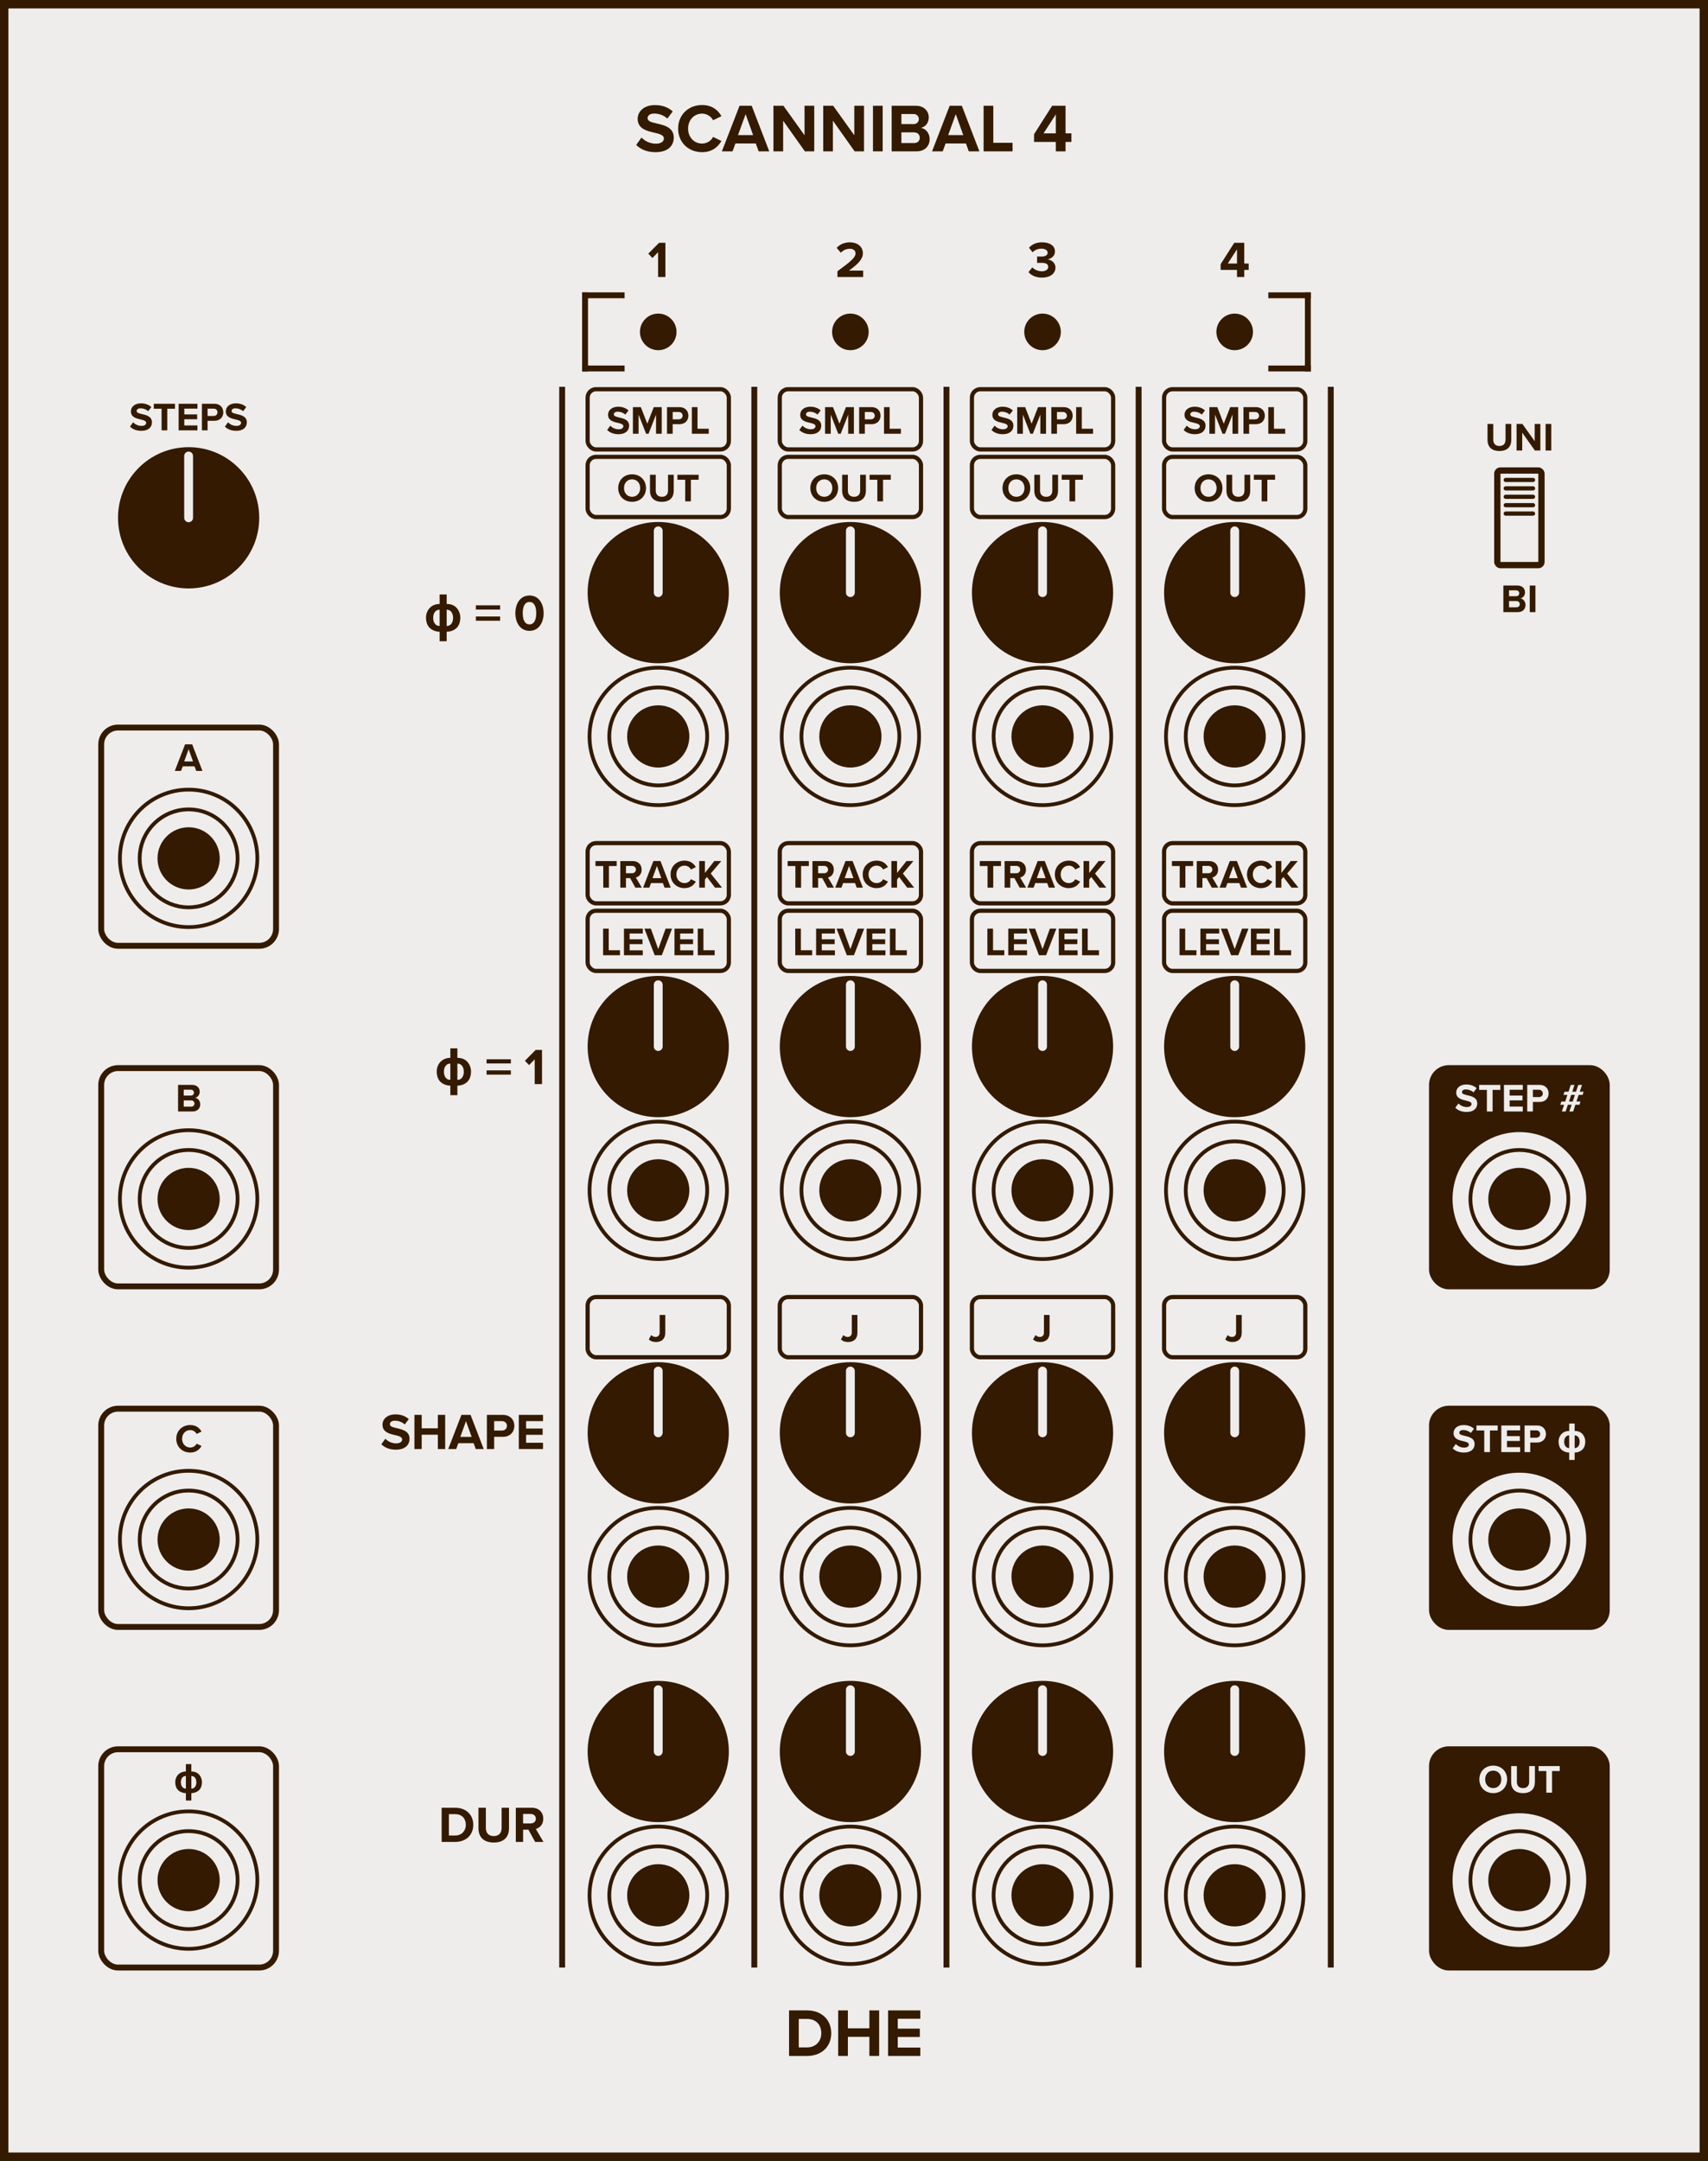 <?xml version="1.0" encoding="UTF-8" standalone="no"?>
<svg xmlns:dc="http://purl.org/dc/elements/1.1/" xmlns:cc="http://creativecommons.org/ns#" xmlns:rdf="http://www.w3.org/1999/02/22-rdf-syntax-ns#" xmlns:svg="http://www.w3.org/2000/svg" xmlns="http://www.w3.org/2000/svg" version="1.1" width="101.600mm" height="128.500mm" viewBox="0 0 101.600 128.500" id="svg690">
  <rect x="0" y="0" width="101.600" height="128.500" fill="#808080" stroke="none"/>
  <defs id="defs694"/>
  <g id="faceplate">
    <rect x="0.250" y="0.250" width="101.100" height="128.000" fill="#efedeb" stroke="#331a00" stroke-width="0.500" rx="0.000" ry="0.000" id="rect2"/>
    <g transform="translate(50.800,9.000)" id="g6">
      <g aria-label="SCANNIBAL 4" id="text4" style="font-weight:bold;font-size:4.064px;font-family:'Proxima Nova';dominant-baseline:alphabetic;text-anchor:middle;fill:#331a00">
        <path d="m -12.956,-0.382 c 0.256,0.256 0.63,0.431 1.15,0.431 0.732,0 1.085,-0.374 1.085,-0.87 0,-0.601 -0.569,-0.736 -1.016,-0.837 -0.313,-0.073 -0.541,-0.13 -0.541,-0.313 0,-0.163 0.138,-0.276 0.398,-0.276 0.264,0 0.557,0.093 0.776,0.297 l 0.321,-0.423 c -0.268,-0.248 -0.626,-0.378 -1.057,-0.378 -0.638,0 -1.028,0.366 -1.028,0.817 0,0.606 0.569,0.727 1.012,0.829 0.313,0.073 0.549,0.142 0.549,0.345 0,0.154 -0.154,0.305 -0.471,0.305 -0.374,0 -0.671,-0.167 -0.862,-0.366 z" style="font-weight:bold;font-size:4.064px;font-family:'Proxima Nova';dominant-baseline:alphabetic;text-anchor:middle;fill:#331a00" id="path698"/>
        <path d="m -9.04,0.049 c 0.618,0 0.959,-0.329 1.154,-0.666 l -0.496,-0.24 c -0.114,0.224 -0.358,0.394 -0.658,0.394 -0.471,0 -0.829,-0.378 -0.829,-0.89 0,-0.512 0.358,-0.89 0.829,-0.89 0.301,0 0.545,0.175 0.658,0.394 l 0.496,-0.244 c -0.191,-0.337 -0.536,-0.662 -1.154,-0.662 -0.792,0 -1.422,0.569 -1.422,1.402 0,0.833 0.63,1.402 1.422,1.402 z" style="font-weight:bold;font-size:4.064px;font-family:'Proxima Nova';dominant-baseline:alphabetic;text-anchor:middle;fill:#331a00" id="path700"/>
        <path d="m -5.672,0 h 0.63 l -1.044,-2.711 h -0.723 L -7.859,0 h 0.634 l 0.171,-0.467 h 1.211 z m -0.776,-2.211 0.447,1.244 h -0.898 z" style="font-weight:bold;font-size:4.064px;font-family:'Proxima Nova';dominant-baseline:alphabetic;text-anchor:middle;fill:#331a00" id="path702"/>
        <path d="m -2.922,0 h 0.557 v -2.711 h -0.577 v 1.756 L -4.199,-2.711 H -4.792 V 0 h 0.577 v -1.821 z" style="font-weight:bold;font-size:4.064px;font-family:'Proxima Nova';dominant-baseline:alphabetic;text-anchor:middle;fill:#331a00" id="path704"/>
        <path d="M 0.038,0 H 0.595 V -2.711 H 0.018 v 1.756 L -1.238,-2.711 h -0.593 V 0 h 0.577 v -1.821 z" style="font-weight:bold;font-size:4.064px;font-family:'Proxima Nova';dominant-baseline:alphabetic;text-anchor:middle;fill:#331a00" id="path706"/>
        <path d="m 1.129,0 h 0.577 v -2.711 h -0.577 z" style="font-weight:bold;font-size:4.064px;font-family:'Proxima Nova';dominant-baseline:alphabetic;text-anchor:middle;fill:#331a00" id="path708"/>
        <path d="m 2.241,0 h 1.471 c 0.516,0 0.788,-0.325 0.788,-0.732 0,-0.341 -0.232,-0.622 -0.52,-0.666 0.256,-0.053 0.467,-0.28 0.467,-0.622 0,-0.362 -0.264,-0.691 -0.78,-0.691 h -1.426 z m 0.577,-1.622 v -0.597 h 0.723 c 0.195,0 0.317,0.13 0.317,0.297 0,0.175 -0.122,0.301 -0.317,0.301 z m 0,1.13 V -1.13 h 0.744 c 0.228,0 0.35,0.146 0.35,0.317 0,0.195 -0.13,0.321 -0.35,0.321 z" style="font-weight:bold;font-size:4.064px;font-family:'Proxima Nova';dominant-baseline:alphabetic;text-anchor:middle;fill:#331a00" id="path710"/>
        <path d="m 6.829,0 h 0.63 L 6.415,-2.711 H 5.691 L 4.643,0 h 0.634 l 0.171,-0.467 h 1.211 z m -0.776,-2.211 0.447,1.244 H 5.602 Z" style="font-weight:bold;font-size:4.064px;font-family:'Proxima Nova';dominant-baseline:alphabetic;text-anchor:middle;fill:#331a00" id="path712"/>
        <path d="m 7.71,0 h 1.723 V -0.508 H 8.287 V -2.711 h -0.577 z" style="font-weight:bold;font-size:4.064px;font-family:'Proxima Nova';dominant-baseline:alphabetic;text-anchor:middle;fill:#331a00" id="path714"/>
        <path d="m 12.006,0 h 0.577 v -0.561 h 0.35 V -1.069 H 12.584 V -2.711 H 11.787 L 10.71,-1.016 v 0.455 h 1.296 z m 0,-2.199 v 1.13 h -0.732 z" style="font-weight:bold;font-size:4.064px;font-family:'Proxima Nova';dominant-baseline:alphabetic;text-anchor:middle;fill:#331a00" id="path716"/>
      </g>
    </g>
    <g transform="translate(50.800,119.500)" id="g10">
      <g aria-label="DHE" id="text8" style="font-weight:bold;font-size:4.064px;font-family:'Proxima Nova';dominant-baseline:hanging;text-anchor:middle;fill:#331a00">
        <path d="m -3.863,2.758 h 1.069 c 0.849,0 1.439,-0.536 1.439,-1.353 0,-0.817 -0.589,-1.357 -1.439,-1.357 H -3.863 Z M -3.286,2.25 V 0.556 h 0.492 c 0.557,0 0.849,0.37 0.849,0.849 0,0.459 -0.313,0.845 -0.849,0.845 z" style="font-weight:bold;font-size:4.064px;font-family:'Proxima Nova';dominant-baseline:hanging;text-anchor:middle;fill:#331a00" id="path719"/>
        <path d="M 0.915,2.758 H 1.496 V 0.048 H 0.915 V 1.113 H -0.365 V 0.048 H -0.942 V 2.758 h 0.577 V 1.621 h 1.28 z" style="font-weight:bold;font-size:4.064px;font-family:'Proxima Nova';dominant-baseline:hanging;text-anchor:middle;fill:#331a00" id="path721"/>
        <path d="M 2.026,2.758 H 3.945 V 2.259 H 2.603 V 1.629 H 3.916 V 1.133 H 2.603 V 0.544 H 3.945 V 0.048 H 2.026 Z" style="font-weight:bold;font-size:4.064px;font-family:'Proxima Nova';dominant-baseline:hanging;text-anchor:middle;fill:#331a00" id="path723"/>
      </g>
    </g>
    <g transform="translate(11.220,25.591)" id="g14">
      <g aria-label="STEPS" id="text12" style="font-weight:bold;font-size:2.371px;font-family:'Proxima Nova';dominant-baseline:alphabetic;text-anchor:middle;fill:#331a00">
        <path d="m -3.486,-0.223 c 0.149,0.149 0.368,0.251 0.671,0.251 0.427,0 0.633,-0.218 0.633,-0.507 0,-0.351 -0.332,-0.429 -0.593,-0.488 -0.183,-0.043 -0.315,-0.076 -0.315,-0.183 0,-0.095 0.081,-0.161 0.232,-0.161 0.154,0 0.325,0.055 0.453,0.173 l 0.187,-0.247 c -0.156,-0.145 -0.365,-0.221 -0.616,-0.221 -0.372,0 -0.6,0.213 -0.6,0.477 0,0.353 0.332,0.424 0.59,0.484 0.183,0.043 0.32,0.083 0.32,0.202 0,0.09 -0.09,0.178 -0.275,0.178 -0.218,0 -0.391,-0.097 -0.503,-0.213 z" style="font-weight:bold;font-size:2.371px;font-family:'Proxima Nova';dominant-baseline:alphabetic;text-anchor:middle;fill:#331a00" id="path726"/>
        <path d="m -1.609,0 h 0.339 v -1.285 h 0.46 V -1.581 H -2.071 v 0.296 h 0.462 z" style="font-weight:bold;font-size:2.371px;font-family:'Proxima Nova';dominant-baseline:alphabetic;text-anchor:middle;fill:#331a00" id="path728"/>
        <path d="m -0.594,0 h 1.119 v -0.292 h -0.782 v -0.368 H 0.509 V -0.948 H -0.257 V -1.292 h 0.782 v -0.289 h -1.119 z" style="font-weight:bold;font-size:2.371px;font-family:'Proxima Nova';dominant-baseline:alphabetic;text-anchor:middle;fill:#331a00" id="path730"/>
        <path d="M 0.791,0 H 1.128 v -0.567 h 0.403 c 0.341,0 0.531,-0.23 0.531,-0.505 0,-0.277 -0.187,-0.51 -0.531,-0.51 H 0.791 Z M 1.718,-1.074 c 0,0.133 -0.1,0.218 -0.232,0.218 H 1.128 V -1.292 h 0.358 c 0.133,0 0.232,0.088 0.232,0.218 z" style="font-weight:bold;font-size:2.371px;font-family:'Proxima Nova';dominant-baseline:alphabetic;text-anchor:middle;fill:#331a00" id="path732"/>
        <path d="m 2.159,-0.223 c 0.149,0.149 0.368,0.251 0.671,0.251 0.427,0 0.633,-0.218 0.633,-0.507 0,-0.351 -0.332,-0.429 -0.593,-0.488 -0.183,-0.043 -0.315,-0.076 -0.315,-0.183 0,-0.095 0.081,-0.161 0.232,-0.161 0.154,0 0.325,0.055 0.453,0.173 l 0.187,-0.247 c -0.156,-0.145 -0.365,-0.221 -0.616,-0.221 -0.372,0 -0.6,0.213 -0.6,0.477 0,0.353 0.332,0.424 0.59,0.484 0.183,0.043 0.32,0.083 0.32,0.202 0,0.09 -0.09,0.178 -0.275,0.178 -0.218,0 -0.391,-0.097 -0.503,-0.213 z" style="font-weight:bold;font-size:2.371px;font-family:'Proxima Nova';dominant-baseline:alphabetic;text-anchor:middle;fill:#331a00" id="path734"/>
      </g>
    </g>
    <rect x="6.020" y="43.263" width="10.400" height="12.980" fill="#efedeb" stroke="#331a00" stroke-width="0.350" rx="1.000" ry="1.000" id="rect16"/>
    <g transform="translate(11.220,45.843)" id="g20">
      <g aria-label="A" id="text18" style="font-weight:bold;font-size:2.371px;font-family:'Proxima Nova';dominant-baseline:alphabetic;text-anchor:middle;fill:#331a00">
        <path d="M 0.453,0 H 0.821 L 0.212,-1.581 H -0.211 L -0.822,0 h 0.37 l 0.1,-0.273 H 0.354 Z M 4.8160939e-4,-1.29 0.261,-0.564 H -0.263 Z" style="font-weight:bold;font-size:2.371px;font-family:'Proxima Nova';dominant-baseline:alphabetic;text-anchor:middle;fill:#331a00" id="path737"/>
      </g>
    </g>
    <rect x="6.020" y="63.515" width="10.400" height="12.980" fill="#efedeb" stroke="#331a00" stroke-width="0.350" rx="1.000" ry="1.000" id="rect22"/>
    <g transform="translate(11.220,66.095)" id="g26">
      <g aria-label="B" id="text24" style="font-weight:bold;font-size:2.371px;font-family:'Proxima Nova';dominant-baseline:alphabetic;text-anchor:middle;fill:#331a00">
        <path d="m -0.628,0 h 0.858 c 0.301,0 0.46,-0.19 0.46,-0.427 0,-0.199 -0.135,-0.363 -0.303,-0.389 0.149,-0.031 0.273,-0.164 0.273,-0.363 0,-0.211 -0.154,-0.403 -0.455,-0.403 h -0.832 z m 0.337,-0.946 V -1.295 h 0.422 c 0.114,0 0.185,0.076 0.185,0.173 0,0.102 -0.071,0.175 -0.185,0.175 z m 0,0.659 v -0.372 h 0.434 c 0.133,0 0.204,0.085 0.204,0.185 0,0.114 -0.076,0.187 -0.204,0.187 z" style="font-weight:bold;font-size:2.371px;font-family:'Proxima Nova';dominant-baseline:alphabetic;text-anchor:middle;fill:#331a00" id="path740"/>
      </g>
    </g>
    <rect x="6.020" y="83.767" width="10.400" height="12.980" fill="#efedeb" stroke="#331a00" stroke-width="0.350" rx="1.000" ry="1.000" id="rect28"/>
    <g transform="translate(11.220,86.348)" id="g32">
      <g aria-label="C" id="text30" style="font-weight:bold;font-size:2.371px;font-family:'Proxima Nova';dominant-baseline:alphabetic;text-anchor:middle;fill:#331a00">
        <path d="m 0.095,0.028 c 0.36,0 0.56,-0.192 0.673,-0.389 l -0.289,-0.14 c -0.066,0.13 -0.209,0.23 -0.384,0.23 -0.275,0 -0.484,-0.221 -0.484,-0.519 0,-0.299 0.209,-0.519 0.484,-0.519 0.175,0 0.318,0.102 0.384,0.23 l 0.289,-0.142 C 0.657,-1.418 0.456,-1.608 0.095,-1.608 c -0.462,0 -0.83,0.332 -0.83,0.818 0,0.486 0.368,0.818 0.83,0.818 z" style="font-weight:bold;font-size:2.371px;font-family:'Proxima Nova';dominant-baseline:alphabetic;text-anchor:middle;fill:#331a00" id="path743"/>
      </g>
    </g>
    <rect x="6.020" y="104.020" width="10.400" height="12.980" fill="#efedeb" stroke="#331a00" stroke-width="0.350" rx="1.000" ry="1.000" id="rect34"/>
    <g transform="translate(11.220,106.600)" id="g38">
      <g aria-label="ϕ" id="text36" style="font-weight:bold;font-size:2.371px;font-family:'Proxima Nova';dominant-baseline:alphabetic;text-anchor:middle;fill:#331a00">
        <path d="m 0.793,-0.632 q 0,0.428 -0.313,0.583 Q 0.328,0.028 0.162,0.028 V 0.468 H -0.163 V 0.028 q -0.163,0 -0.317,-0.076 -0.314,-0.156 -0.314,-0.583 0,-0.168 0.08,-0.315 0.083,-0.152 0.228,-0.23 0.145,-0.08 0.323,-0.08 V -1.697 h 0.325 v 0.44 q 0.387,0 0.551,0.311 0.08,0.152 0.08,0.314 z M 0.46,-0.615 q 0,-0.155 -0.069,-0.258 -0.081,-0.119 -0.228,-0.119 v 0.755 q 0.147,0 0.228,-0.119 0.069,-0.103 0.069,-0.258 z m -0.623,0.377 v -0.755 q -0.147,0 -0.228,0.119 -0.069,0.103 -0.069,0.258 0,0.155 0.069,0.258 0.081,0.119 0.228,0.119 z" style="font-weight:bold;font-size:2.371px;font-family:'Proxima Nova';dominant-baseline:alphabetic;text-anchor:middle;fill:#331a00" id="path746"/>
      </g>
    </g>
    <g transform="translate(32.440,36.374)" id="g42">
      <g aria-label="ϕ＝0" id="text40" style="font-weight:bold;font-size:3.048px;font-family:'Proxima Nova';dominant-baseline:middle;text-anchor:end;fill:#331a00">
        <path d="m -5.059,0.344 q 0,0.551 -0.402,0.75 -0.196,0.098 -0.409,0.098 V 1.758 H -6.288 V 1.192 q -0.21,0 -0.408,-0.098 -0.403,-0.201 -0.403,-0.75 0,-0.216 0.103,-0.405 0.107,-0.195 0.293,-0.296 0.186,-0.103 0.415,-0.103 V -1.026 h 0.418 v 0.566 q 0.497,0 0.708,0.4 0.103,0.195 0.103,0.403 z m -0.429,0.022 q 0,-0.199 -0.089,-0.332 -0.104,-0.153 -0.293,-0.153 v 0.97 q 0.189,0 0.293,-0.153 0.089,-0.132 0.089,-0.332 z m -0.801,0.485 v -0.97 q -0.189,0 -0.293,0.153 -0.089,0.132 -0.089,0.332 0,0.199 0.089,0.332 0.104,0.153 0.293,0.153 z" style="font-weight:bold;font-size:3.048px;font-family:'Proxima Nova';dominant-baseline:middle;text-anchor:end;fill:#331a00" id="path749"/>
        <path d="m -2.689,-0.127 h -1.444 v -0.25 h 1.444 z m 0,0.664 H -4.133 V 0.286 h 1.444 z" style="font-weight:bold;font-size:3.048px;font-family:'Proxima Nova';dominant-baseline:middle;text-anchor:end;fill:#331a00" id="path751"/>
        <path d="m -1.784,0.087 c 0,0.524 0.259,1.052 0.841,1.052 0.579,0 0.841,-0.527 0.841,-1.052 0,-0.524 -0.262,-1.049 -0.841,-1.049 -0.582,0 -0.841,0.524 -0.841,1.049 z m 1.241,0 c 0,0.375 -0.11,0.668 -0.399,0.668 -0.293,0 -0.402,-0.293 -0.402,-0.668 0,-0.375 0.11,-0.664 0.402,-0.664 0.29,0 0.399,0.29 0.399,0.664 z" style="font-weight:bold;font-size:3.048px;font-family:'Proxima Nova';dominant-baseline:middle;text-anchor:end;fill:#331a00" id="path753"/>
      </g>
    </g>
    <g transform="translate(32.440,63.365)" id="g46">
      <g aria-label="ϕ＝1" id="text44" style="font-weight:bold;font-size:3.048px;font-family:'Proxima Nova';dominant-baseline:middle;text-anchor:end;fill:#331a00">
        <path d="m -4.422,0.344 q 0,0.551 -0.402,0.75 -0.196,0.098 -0.409,0.098 V 1.758 H -5.651 V 1.192 q -0.21,0 -0.408,-0.098 -0.403,-0.201 -0.403,-0.75 0,-0.216 0.103,-0.405 0.107,-0.195 0.293,-0.296 0.186,-0.103 0.415,-0.103 V -1.026 h 0.418 v 0.566 q 0.497,0 0.708,0.4 0.103,0.195 0.103,0.403 z m -0.429,0.022 q 0,-0.199 -0.089,-0.332 -0.104,-0.153 -0.293,-0.153 v 0.97 q 0.189,0 0.293,-0.153 0.089,-0.132 0.089,-0.332 z m -0.801,0.485 v -0.97 q -0.189,0 -0.293,0.153 -0.089,0.132 -0.089,0.332 0,0.199 0.089,0.332 0.104,0.153 0.293,0.153 z" style="font-weight:bold;font-size:3.048px;font-family:'Proxima Nova';dominant-baseline:middle;text-anchor:end;fill:#331a00" id="path756"/>
        <path d="M -2.052,-0.127 H -3.496 V -0.377 H -2.052 Z m 0,0.664 H -3.496 V 0.286 H -2.052 Z" style="font-weight:bold;font-size:3.048px;font-family:'Proxima Nova';dominant-baseline:middle;text-anchor:end;fill:#331a00" id="path758"/>
        <path d="m -0.634,1.102 h 0.436 v -2.033 h -0.378 l -0.64,0.643 0.247,0.259 0.335,-0.344 z" style="font-weight:bold;font-size:3.048px;font-family:'Proxima Nova';dominant-baseline:middle;text-anchor:end;fill:#331a00" id="path760"/>
      </g>
    </g>
    <g transform="translate(32.440,85.066)" id="g50">
      <g aria-label="SHAPE" id="text48" style="font-weight:bold;font-size:3.048px;font-family:'Proxima Nova';dominant-baseline:middle;text-anchor:end;fill:#331a00">
        <path d="m -9.756,0.816 c 0.192,0.192 0.472,0.323 0.863,0.323 0.549,0 0.814,-0.28 0.814,-0.652 0,-0.451 -0.427,-0.552 -0.762,-0.628 -0.235,-0.055 -0.405,-0.098 -0.405,-0.235 0,-0.122 0.104,-0.207 0.299,-0.207 0.198,0 0.418,0.07 0.582,0.223 l 0.241,-0.317 c -0.201,-0.186 -0.469,-0.283 -0.792,-0.283 -0.479,0 -0.771,0.274 -0.771,0.613 0,0.454 0.427,0.546 0.759,0.622 0.235,0.055 0.411,0.107 0.411,0.259 0,0.116 -0.116,0.229 -0.354,0.229 -0.28,0 -0.503,-0.125 -0.646,-0.274 z" style="font-weight:bold;font-size:3.048px;font-family:'Proxima Nova';dominant-baseline:middle;text-anchor:end;fill:#331a00" id="path763"/>
        <path d="m -6.395,1.102 h 0.436 V -0.931 H -6.395 v 0.799 H -7.355 V -0.931 H -7.788 V 1.102 h 0.433 v -0.853 h 0.96 z" style="font-weight:bold;font-size:3.048px;font-family:'Proxima Nova';dominant-baseline:middle;text-anchor:end;fill:#331a00" id="path765"/>
        <path d="m -4.138,1.102 h 0.472 l -0.783,-2.033 h -0.543 L -5.778,1.102 h 0.475 l 0.128,-0.351 h 0.908 z m -0.582,-1.658 0.335,0.933 h -0.674 z" style="font-weight:bold;font-size:3.048px;font-family:'Proxima Nova';dominant-baseline:middle;text-anchor:end;fill:#331a00" id="path767"/>
        <path d="m -3.478,1.102 h 0.433 V 0.374 h 0.518 c 0.439,0 0.683,-0.296 0.683,-0.649 0,-0.357 -0.241,-0.655 -0.683,-0.655 h -0.951 z m 1.192,-1.381 c 0,0.171 -0.128,0.28 -0.299,0.28 h -0.46 v -0.561 h 0.46 c 0.171,0 0.299,0.113 0.299,0.28 z" style="font-weight:bold;font-size:3.048px;font-family:'Proxima Nova';dominant-baseline:middle;text-anchor:end;fill:#331a00" id="path769"/>
        <path d="m -1.579,1.102 h 1.439 V 0.727 H -1.146 V 0.255 h 0.985 V -0.117 H -1.146 v -0.442 h 1.006 V -0.931 H -1.579 Z" style="font-weight:bold;font-size:3.048px;font-family:'Proxima Nova';dominant-baseline:middle;text-anchor:end;fill:#331a00" id="path771"/>
      </g>
    </g>
    <g transform="translate(32.440,108.428)" id="g54">
      <g aria-label="DUR" id="text52" style="font-weight:bold;font-size:3.048px;font-family:'Proxima Nova';dominant-baseline:middle;text-anchor:end;fill:#331a00">
        <path d="m -6.169,1.102 h 0.802 c 0.637,0 1.079,-0.402 1.079,-1.015 0,-0.613 -0.442,-1.018 -1.079,-1.018 h -0.802 z m 0.433,-0.381 v -1.271 h 0.369 c 0.418,0 0.637,0.277 0.637,0.637 0,0.344 -0.235,0.634 -0.637,0.634 z" style="font-weight:bold;font-size:3.048px;font-family:'Proxima Nova';dominant-baseline:middle;text-anchor:end;fill:#331a00" id="path774"/>
        <path d="m -3.978,0.291 c 0,0.5 0.29,0.847 0.911,0.847 0.616,0 0.905,-0.344 0.905,-0.85 v -1.219 h -0.439 V 0.276 c 0,0.283 -0.155,0.479 -0.466,0.479 -0.317,0 -0.472,-0.195 -0.472,-0.479 v -1.207 h -0.439 z" style="font-weight:bold;font-size:3.048px;font-family:'Proxima Nova';dominant-baseline:middle;text-anchor:end;fill:#331a00" id="path776"/>
        <path d="m -0.608,1.102 h 0.497 L -0.569,0.328 c 0.219,-0.052 0.445,-0.244 0.445,-0.604 0,-0.378 -0.259,-0.655 -0.683,-0.655 H -1.757 V 1.102 h 0.433 V 0.374 h 0.317 z m 0.043,-1.381 c 0,0.171 -0.131,0.28 -0.305,0.28 H -1.325 v -0.561 h 0.454 c 0.174,0 0.305,0.11 0.305,0.28 z" style="font-weight:bold;font-size:3.048px;font-family:'Proxima Nova';dominant-baseline:middle;text-anchor:end;fill:#331a00" id="path778"/>
      </g>
    </g>
    <line x1="33.440" y1="23" x2="33.440" y2="117.000" stroke="#331a00" stroke-width="0.350" id="line56"/>
    <line x1="44.870" y1="23" x2="44.870" y2="117.000" stroke="#331a00" stroke-width="0.350" id="line58"/>
    <g transform="translate(39.155,19.736)" id="g62">
      <circle cx="0" cy="0" r="1.088" fill="#331a00" stroke="none" stroke-width="0" id="circle60"/>
    </g>
    <g transform="translate(39.155,16.472)" id="g66">
      <g aria-label="1" id="text64" style="font-weight:bold;font-size:3.048px;font-family:'Proxima Nova';dominant-baseline:alphabetic;text-anchor:middle;fill:#331a00">
        <path d="M -0.009,0 H 0.426 V -2.033 H 0.049 l -0.64,0.643 0.247,0.259 0.335,-0.344 z" style="font-weight:bold;font-size:3.048px;font-family:'Proxima Nova';dominant-baseline:alphabetic;text-anchor:middle;fill:#331a00" id="path781"/>
      </g>
    </g>
    <g transform="translate(39.155,30.041)" id="g70">
      <g id="text68" style="font-weight:bold;font-size:2.371px;font-family:'Proxima Nova';dominant-baseline:alphabetic;text-anchor:middle;fill:#331a00"/>
    </g>
    <g transform="translate(39.155,38.591)" id="g74">
      <g id="text72" style="font-weight:bold;font-size:2.371px;font-family:'Proxima Nova';dominant-baseline:alphabetic;text-anchor:middle;fill:#331a00"/>
    </g>
    <g transform="translate(39.155,57.033)" id="g78">
      <g id="text76" style="font-weight:bold;font-size:2.371px;font-family:'Proxima Nova';dominant-baseline:alphabetic;text-anchor:middle;fill:#331a00"/>
    </g>
    <g transform="translate(39.155,65.583)" id="g82">
      <g id="text80" style="font-weight:bold;font-size:2.371px;font-family:'Proxima Nova';dominant-baseline:alphabetic;text-anchor:middle;fill:#331a00"/>
    </g>
    <g transform="translate(39.155,80.003)" id="g86">
      <g id="text84" style="font-weight:bold;font-size:2.371px;font-family:'Proxima Nova';dominant-baseline:alphabetic;text-anchor:middle;fill:#331a00"/>
    </g>
    <g transform="translate(39.155,88.553)" id="g90">
      <g id="text88" style="font-weight:bold;font-size:2.371px;font-family:'Proxima Nova';dominant-baseline:alphabetic;text-anchor:middle;fill:#331a00"/>
    </g>
    <g transform="translate(39.155,98.953)" id="g94">
      <g id="text92" style="font-weight:bold;font-size:2.371px;font-family:'Proxima Nova';dominant-baseline:alphabetic;text-anchor:middle;fill:#331a00"/>
    </g>
    <g transform="translate(39.155,107.503)" id="g98">
      <g id="text96" style="font-weight:bold;font-size:2.371px;font-family:'Proxima Nova';dominant-baseline:alphabetic;text-anchor:middle;fill:#331a00"/>
    </g>
    <line x1="56.300" y1="23" x2="56.300" y2="117.000" stroke="#331a00" stroke-width="0.350" id="line100"/>
    <g transform="translate(50.585,19.736)" id="g104">
      <circle cx="0" cy="0" r="1.088" fill="#331a00" stroke="none" stroke-width="0" id="circle102"/>
    </g>
    <g transform="translate(50.585,16.472)" id="g108">
      <g aria-label="2" id="text106" style="font-weight:bold;font-size:3.048px;font-family:'Proxima Nova';dominant-baseline:alphabetic;text-anchor:middle;fill:#331a00">
        <path d="M -0.771,0 H 0.76 V -0.381 H -0.088 C 0.458,-0.765 0.744,-1.067 0.744,-1.414 c 0,-0.405 -0.344,-0.649 -0.777,-0.649 -0.283,0 -0.585,0.104 -0.783,0.332 l 0.247,0.287 c 0.137,-0.143 0.314,-0.235 0.543,-0.235 0.171,0 0.332,0.088 0.332,0.265 0,0.25 -0.244,0.46 -1.076,1.073 z" style="font-weight:bold;font-size:3.048px;font-family:'Proxima Nova';dominant-baseline:alphabetic;text-anchor:middle;fill:#331a00" id="path792"/>
      </g>
    </g>
    <g transform="translate(50.585,30.041)" id="g112">
      <g id="text110" style="font-weight:bold;font-size:2.371px;font-family:'Proxima Nova';dominant-baseline:alphabetic;text-anchor:middle;fill:#331a00"/>
    </g>
    <g transform="translate(50.585,38.591)" id="g116">
      <g id="text114" style="font-weight:bold;font-size:2.371px;font-family:'Proxima Nova';dominant-baseline:alphabetic;text-anchor:middle;fill:#331a00"/>
    </g>
    <g transform="translate(50.585,57.033)" id="g120">
      <g id="text118" style="font-weight:bold;font-size:2.371px;font-family:'Proxima Nova';dominant-baseline:alphabetic;text-anchor:middle;fill:#331a00"/>
    </g>
    <g transform="translate(50.585,65.583)" id="g124">
      <g id="text122" style="font-weight:bold;font-size:2.371px;font-family:'Proxima Nova';dominant-baseline:alphabetic;text-anchor:middle;fill:#331a00"/>
    </g>
    <g transform="translate(50.585,80.003)" id="g128">
      <g id="text126" style="font-weight:bold;font-size:2.371px;font-family:'Proxima Nova';dominant-baseline:alphabetic;text-anchor:middle;fill:#331a00"/>
    </g>
    <g transform="translate(50.585,88.553)" id="g132">
      <g id="text130" style="font-weight:bold;font-size:2.371px;font-family:'Proxima Nova';dominant-baseline:alphabetic;text-anchor:middle;fill:#331a00"/>
    </g>
    <g transform="translate(50.585,98.953)" id="g136">
      <g id="text134" style="font-weight:bold;font-size:2.371px;font-family:'Proxima Nova';dominant-baseline:alphabetic;text-anchor:middle;fill:#331a00"/>
    </g>
    <g transform="translate(50.585,107.503)" id="g140">
      <g id="text138" style="font-weight:bold;font-size:2.371px;font-family:'Proxima Nova';dominant-baseline:alphabetic;text-anchor:middle;fill:#331a00"/>
    </g>
    <line x1="67.730" y1="23" x2="67.730" y2="117.000" stroke="#331a00" stroke-width="0.350" id="line142"/>
    <g transform="translate(62.015,19.736)" id="g146">
      <circle cx="0" cy="0" r="1.088" fill="#331a00" stroke="none" stroke-width="0" id="circle144"/>
    </g>
    <g transform="translate(62.015,16.472)" id="g150">
      <g aria-label="3" id="text148" style="font-weight:bold;font-size:3.048px;font-family:'Proxima Nova';dominant-baseline:alphabetic;text-anchor:middle;fill:#331a00">
        <path d="M -0.835,-0.29 C -0.686,-0.107 -0.408,0.037 -0.033,0.037 c 0.488,0 0.802,-0.247 0.802,-0.597 0,-0.305 -0.268,-0.466 -0.475,-0.488 0.226,-0.04 0.445,-0.207 0.445,-0.463 0,-0.338 -0.293,-0.552 -0.768,-0.552 -0.357,0 -0.613,0.137 -0.777,0.323 l 0.213,0.268 c 0.143,-0.137 0.32,-0.213 0.518,-0.213 0.213,0 0.378,0.082 0.378,0.244 0,0.152 -0.149,0.226 -0.375,0.226 -0.079,0 -0.216,0 -0.253,-0.003 v 0.378 c 0.03,-0.003 0.168,-0.003 0.253,-0.003 0.283,0 0.408,0.076 0.408,0.241 0,0.155 -0.137,0.262 -0.384,0.262 -0.198,0 -0.421,-0.085 -0.561,-0.232 z" style="font-weight:bold;font-size:3.048px;font-family:'Proxima Nova';dominant-baseline:alphabetic;text-anchor:middle;fill:#331a00" id="path803"/>
      </g>
    </g>
    <g transform="translate(62.015,30.041)" id="g154">
      <g id="text152" style="font-weight:bold;font-size:2.371px;font-family:'Proxima Nova';dominant-baseline:alphabetic;text-anchor:middle;fill:#331a00"/>
    </g>
    <g transform="translate(62.015,38.591)" id="g158">
      <g id="text156" style="font-weight:bold;font-size:2.371px;font-family:'Proxima Nova';dominant-baseline:alphabetic;text-anchor:middle;fill:#331a00"/>
    </g>
    <g transform="translate(62.015,57.033)" id="g162">
      <g id="text160" style="font-weight:bold;font-size:2.371px;font-family:'Proxima Nova';dominant-baseline:alphabetic;text-anchor:middle;fill:#331a00"/>
    </g>
    <g transform="translate(62.015,65.583)" id="g166">
      <g id="text164" style="font-weight:bold;font-size:2.371px;font-family:'Proxima Nova';dominant-baseline:alphabetic;text-anchor:middle;fill:#331a00"/>
    </g>
    <g transform="translate(62.015,80.003)" id="g170">
      <g id="text168" style="font-weight:bold;font-size:2.371px;font-family:'Proxima Nova';dominant-baseline:alphabetic;text-anchor:middle;fill:#331a00"/>
    </g>
    <g transform="translate(62.015,88.553)" id="g174">
      <g id="text172" style="font-weight:bold;font-size:2.371px;font-family:'Proxima Nova';dominant-baseline:alphabetic;text-anchor:middle;fill:#331a00"/>
    </g>
    <g transform="translate(62.015,98.953)" id="g178">
      <g id="text176" style="font-weight:bold;font-size:2.371px;font-family:'Proxima Nova';dominant-baseline:alphabetic;text-anchor:middle;fill:#331a00"/>
    </g>
    <g transform="translate(62.015,107.503)" id="g182">
      <g id="text180" style="font-weight:bold;font-size:2.371px;font-family:'Proxima Nova';dominant-baseline:alphabetic;text-anchor:middle;fill:#331a00"/>
    </g>
    <line x1="79.160" y1="23" x2="79.160" y2="117.000" stroke="#331a00" stroke-width="0.350" id="line184"/>
    <g transform="translate(73.445,19.736)" id="g188">
      <circle cx="0" cy="0" r="1.088" fill="#331a00" stroke="none" stroke-width="0" id="circle186"/>
    </g>
    <g transform="translate(73.445,16.472)" id="g192">
      <g aria-label="4" id="text190" style="font-weight:bold;font-size:3.048px;font-family:'Proxima Nova';dominant-baseline:alphabetic;text-anchor:middle;fill:#331a00">
        <path d="M 0.138,0 H 0.57 V -0.421 H 0.833 V -0.802 H 0.57 V -2.033 h -0.597 l -0.808,1.271 v 0.341 h 0.972 z m 0,-1.649 v 0.847 h -0.549 z" style="font-weight:bold;font-size:3.048px;font-family:'Proxima Nova';dominant-baseline:alphabetic;text-anchor:middle;fill:#331a00" id="path814"/>
      </g>
    </g>
    <g transform="translate(73.445,30.041)" id="g196">
      <g id="text194" style="font-weight:bold;font-size:2.371px;font-family:'Proxima Nova';dominant-baseline:alphabetic;text-anchor:middle;fill:#331a00"/>
    </g>
    <g transform="translate(73.445,38.591)" id="g200">
      <g id="text198" style="font-weight:bold;font-size:2.371px;font-family:'Proxima Nova';dominant-baseline:alphabetic;text-anchor:middle;fill:#331a00"/>
    </g>
    <g transform="translate(73.445,57.033)" id="g204">
      <g id="text202" style="font-weight:bold;font-size:2.371px;font-family:'Proxima Nova';dominant-baseline:alphabetic;text-anchor:middle;fill:#331a00"/>
    </g>
    <g transform="translate(73.445,65.583)" id="g208">
      <g id="text206" style="font-weight:bold;font-size:2.371px;font-family:'Proxima Nova';dominant-baseline:alphabetic;text-anchor:middle;fill:#331a00"/>
    </g>
    <g transform="translate(73.445,80.003)" id="g212">
      <g id="text210" style="font-weight:bold;font-size:2.371px;font-family:'Proxima Nova';dominant-baseline:alphabetic;text-anchor:middle;fill:#331a00"/>
    </g>
    <g transform="translate(73.445,88.553)" id="g216">
      <g id="text214" style="font-weight:bold;font-size:2.371px;font-family:'Proxima Nova';dominant-baseline:alphabetic;text-anchor:middle;fill:#331a00"/>
    </g>
    <g transform="translate(73.445,98.953)" id="g220">
      <g id="text218" style="font-weight:bold;font-size:2.371px;font-family:'Proxima Nova';dominant-baseline:alphabetic;text-anchor:middle;fill:#331a00"/>
    </g>
    <g transform="translate(73.445,107.503)" id="g224">
      <g id="text222" style="font-weight:bold;font-size:2.371px;font-family:'Proxima Nova';dominant-baseline:alphabetic;text-anchor:middle;fill:#331a00"/>
    </g>
    <g transform="translate(90.380,34.791)" id="g228">
      <g aria-label="BI" id="text226" style="font-weight:bold;font-size:2.371px;font-family:'Proxima Nova';dominant-baseline:hanging;text-anchor:middle;fill:#331a00">
        <path d="m -0.953,1.609 h 0.858 c 0.301,0 0.46,-0.19 0.46,-0.427 0,-0.199 -0.135,-0.363 -0.303,-0.389 0.149,-0.031 0.273,-0.164 0.273,-0.363 0,-0.211 -0.154,-0.403 -0.455,-0.403 H -0.953 Z M -0.616,0.663 V 0.315 h 0.422 c 0.114,0 0.185,0.076 0.185,0.173 0,0.102 -0.071,0.175 -0.185,0.175 z m 0,0.659 V 0.95 h 0.434 c 0.133,0 0.204,0.085 0.204,0.185 0,0.114 -0.076,0.187 -0.204,0.187 z" style="font-weight:bold;font-size:2.371px;font-family:'Proxima Nova';dominant-baseline:hanging;text-anchor:middle;fill:#331a00" id="path825"/>
        <path d="M 0.617,1.609 H 0.954 V 0.028 H 0.617 Z" style="font-weight:bold;font-size:2.371px;font-family:'Proxima Nova';dominant-baseline:hanging;text-anchor:middle;fill:#331a00" id="path827"/>
      </g>
    </g>
    <g transform="translate(90.380,26.791)" id="g232">
      <g aria-label="UNI" id="text230" style="font-weight:bold;font-size:2.371px;font-family:'Proxima Nova';dominant-baseline:alphabetic;text-anchor:middle;fill:#331a00">
        <path d="m -1.895,-0.631 c 0,0.389 0.225,0.659 0.709,0.659 0.479,0 0.704,-0.268 0.704,-0.662 V -1.581 h -0.341 v 0.939 c 0,0.221 -0.121,0.372 -0.363,0.372 -0.247,0 -0.368,-0.152 -0.368,-0.372 V -1.581 h -0.341 z" style="font-weight:bold;font-size:2.371px;font-family:'Proxima Nova';dominant-baseline:alphabetic;text-anchor:middle;fill:#331a00" id="path830"/>
        <path d="M 0.923,0 H 1.248 V -1.581 H 0.911 v 1.024 L 0.178,-1.581 H -0.168 V 0 H 0.169 v -1.062 z" style="font-weight:bold;font-size:2.371px;font-family:'Proxima Nova';dominant-baseline:alphabetic;text-anchor:middle;fill:#331a00" id="path832"/>
        <path d="m 1.56,0 h 0.337 v -1.581 h -0.337 z" style="font-weight:bold;font-size:2.371px;font-family:'Proxima Nova';dominant-baseline:alphabetic;text-anchor:middle;fill:#331a00" id="path834"/>
      </g>
    </g>
    <rect x="85.180" y="63.515" width="10.400" height="12.980" fill="#331a00" stroke="#331a00" stroke-width="0.350" rx="1.000" ry="1.000" id="rect234"/>
    <g transform="translate(90.380,66.095)" id="g238">
      <g aria-label="STEP #" id="text236" style="font-weight:bold;font-size:2.371px;font-family:'Proxima Nova';dominant-baseline:alphabetic;text-anchor:middle;fill:#efedeb">
        <path d="m -3.81,-0.223 c 0.149,0.149 0.368,0.251 0.671,0.251 0.427,0 0.633,-0.218 0.633,-0.507 0,-0.351 -0.332,-0.429 -0.593,-0.488 -0.183,-0.043 -0.315,-0.076 -0.315,-0.183 0,-0.095 0.081,-0.161 0.232,-0.161 0.154,0 0.325,0.055 0.453,0.173 l 0.187,-0.247 c -0.156,-0.145 -0.365,-0.221 -0.616,-0.221 -0.372,0 -0.6,0.213 -0.6,0.477 0,0.353 0.332,0.424 0.59,0.484 0.183,0.043 0.32,0.083 0.32,0.202 0,0.09 -0.09,0.178 -0.275,0.178 -0.218,0 -0.391,-0.097 -0.503,-0.213 z" style="font-weight:bold;font-size:2.371px;font-family:'Proxima Nova';dominant-baseline:alphabetic;text-anchor:middle;fill:#efedeb" id="path837"/>
        <path d="m -1.933,0 h 0.339 v -1.285 h 0.46 v -0.296 h -1.261 v 0.296 h 0.462 z" style="font-weight:bold;font-size:2.371px;font-family:'Proxima Nova';dominant-baseline:alphabetic;text-anchor:middle;fill:#efedeb" id="path839"/>
        <path d="M -0.918,0 H 0.201 v -0.292 h -0.782 v -0.368 H 0.185 V -0.948 H -0.581 V -1.292 H 0.201 v -0.289 h -1.119 z" style="font-weight:bold;font-size:2.371px;font-family:'Proxima Nova';dominant-baseline:alphabetic;text-anchor:middle;fill:#efedeb" id="path841"/>
        <path d="M 0.467,0 H 0.803 V -0.567 H 1.207 c 0.341,0 0.531,-0.23 0.531,-0.505 0,-0.277 -0.187,-0.51 -0.531,-0.51 H 0.467 Z M 1.394,-1.074 c 0,0.133 -0.1,0.218 -0.232,0.218 H 0.803 V -1.292 H 1.161 c 0.133,0 0.232,0.088 0.232,0.218 z" style="font-weight:bold;font-size:2.371px;font-family:'Proxima Nova';dominant-baseline:alphabetic;text-anchor:middle;fill:#efedeb" id="path843"/>
        <path d="m 2.973,0 h 0.225 l 0.133,-0.401 h 0.244 l 0.059,-0.192 h -0.239 l 0.13,-0.394 h 0.237 L 3.819,-1.176 h -0.23 l 0.138,-0.405 h -0.225 l -0.133,0.405 h -0.223 l 0.133,-0.405 h -0.223 l -0.133,0.405 h -0.239 l -0.059,0.19 h 0.232 l -0.128,0.394 h -0.232 l -0.062,0.192 h 0.228 L 2.527,0 h 0.223 l 0.135,-0.401 h 0.225 z m 0.33,-0.986 -0.13,0.394 h -0.221 l 0.128,-0.394 z" style="font-weight:bold;font-size:2.371px;font-family:'Proxima Nova';dominant-baseline:alphabetic;text-anchor:middle;fill:#efedeb" id="path845"/>
      </g>
    </g>
    <rect x="85.180" y="83.767" width="10.400" height="12.980" fill="#331a00" stroke="#331a00" stroke-width="0.350" rx="1.000" ry="1.000" id="rect240"/>
    <g transform="translate(90.380,86.348)" id="g244">
      <g aria-label="STEP ϕ" id="text242" style="font-weight:bold;font-size:2.371px;font-family:'Proxima Nova';dominant-baseline:alphabetic;text-anchor:middle;fill:#efedeb">
        <path d="m -3.968,-0.223 c 0.149,0.149 0.368,0.251 0.671,0.251 0.427,0 0.633,-0.218 0.633,-0.507 0,-0.351 -0.332,-0.429 -0.593,-0.488 -0.183,-0.043 -0.315,-0.076 -0.315,-0.183 0,-0.095 0.081,-0.161 0.232,-0.161 0.154,0 0.325,0.055 0.453,0.173 l 0.187,-0.247 c -0.156,-0.145 -0.365,-0.221 -0.616,-0.221 -0.372,0 -0.6,0.213 -0.6,0.477 0,0.353 0.332,0.424 0.59,0.484 0.183,0.043 0.32,0.083 0.32,0.202 0,0.09 -0.09,0.178 -0.275,0.178 -0.218,0 -0.391,-0.097 -0.503,-0.213 z" style="font-weight:bold;font-size:2.371px;font-family:'Proxima Nova';dominant-baseline:alphabetic;text-anchor:middle;fill:#efedeb" id="path848"/>
        <path d="m -2.09,0 h 0.339 v -1.285 h 0.46 v -0.296 h -1.261 v 0.296 h 0.462 z" style="font-weight:bold;font-size:2.371px;font-family:'Proxima Nova';dominant-baseline:alphabetic;text-anchor:middle;fill:#efedeb" id="path850"/>
        <path d="m -1.075,0 h 1.119 v -0.292 h -0.782 v -0.368 H 0.027 V -0.948 H -0.739 V -1.292 H 0.044 V -1.581 H -1.075 Z" style="font-weight:bold;font-size:2.371px;font-family:'Proxima Nova';dominant-baseline:alphabetic;text-anchor:middle;fill:#efedeb" id="path852"/>
        <path d="M 0.309,0 H 0.646 V -0.567 H 1.049 c 0.341,0 0.531,-0.23 0.531,-0.505 0,-0.277 -0.187,-0.51 -0.531,-0.51 H 0.309 Z M 1.236,-1.074 c 0,0.133 -0.1,0.218 -0.232,0.218 H 0.646 V -1.292 H 1.004 c 0.133,0 0.232,0.088 0.232,0.218 z" style="font-weight:bold;font-size:2.371px;font-family:'Proxima Nova';dominant-baseline:alphabetic;text-anchor:middle;fill:#efedeb" id="path854"/>
        <path d="m 3.919,-0.632 q 0,0.428 -0.313,0.583 Q 3.453,0.028 3.288,0.028 V 0.468 H 2.963 V 0.028 q -0.163,0 -0.317,-0.076 -0.314,-0.156 -0.314,-0.583 0,-0.168 0.08,-0.315 Q 2.495,-1.099 2.64,-1.177 2.784,-1.257 2.963,-1.257 V -1.697 h 0.325 v 0.44 q 0.387,0 0.551,0.311 0.08,0.152 0.08,0.314 z M 3.585,-0.615 q 0,-0.155 -0.069,-0.258 -0.081,-0.119 -0.228,-0.119 v 0.755 q 0.147,0 0.228,-0.119 0.069,-0.103 0.069,-0.258 z m -0.623,0.377 v -0.755 q -0.147,0 -0.228,0.119 -0.069,0.103 -0.069,0.258 0,0.155 0.069,0.258 0.081,0.119 0.228,0.119 z" style="font-weight:bold;font-size:2.371px;font-family:'Proxima Nova';dominant-baseline:alphabetic;text-anchor:middle;fill:#efedeb" id="path856"/>
      </g>
    </g>
    <rect x="85.180" y="104.020" width="10.400" height="12.980" fill="#331a00" stroke="#331a00" stroke-width="0.350" rx="1.000" ry="1.000" id="rect246"/>
    <g transform="translate(90.380,106.600)" id="g250">
      <g aria-label="OUT" id="text248" style="font-weight:bold;font-size:2.371px;font-family:'Proxima Nova';dominant-baseline:alphabetic;text-anchor:middle;fill:#efedeb">
        <path d="m -2.381,-0.79 c 0,0.477 0.349,0.818 0.825,0.818 0.479,0 0.827,-0.341 0.827,-0.818 0,-0.477 -0.349,-0.818 -0.827,-0.818 -0.477,0 -0.825,0.341 -0.825,0.818 z m 1.306,0 c 0,0.294 -0.19,0.519 -0.481,0.519 -0.292,0 -0.479,-0.225 -0.479,-0.519 0,-0.296 0.187,-0.519 0.479,-0.519 0.292,0 0.481,0.223 0.481,0.519 z" style="font-weight:bold;font-size:2.371px;font-family:'Proxima Nova';dominant-baseline:alphabetic;text-anchor:middle;fill:#efedeb" id="path859"/>
        <path d="m -0.49,-0.631 c 0,0.389 0.225,0.659 0.709,0.659 0.479,0 0.704,-0.268 0.704,-0.662 V -1.581 H 0.582 v 0.939 c 0,0.221 -0.121,0.372 -0.363,0.372 -0.247,0 -0.368,-0.152 -0.368,-0.372 V -1.581 h -0.341 z" style="font-weight:bold;font-size:2.371px;font-family:'Proxima Nova';dominant-baseline:alphabetic;text-anchor:middle;fill:#efedeb" id="path861"/>
        <path d="m 1.603,0 h 0.339 v -1.285 h 0.46 v -0.296 h -1.261 v 0.296 h 0.462 z" style="font-weight:bold;font-size:2.371px;font-family:'Proxima Nova';dominant-baseline:alphabetic;text-anchor:middle;fill:#efedeb" id="path863"/>
      </g>
    </g>
  </g>
  <g id="overlay">
    <g transform="translate(11.220,30.791)" id="g257">
      <circle cx="0" cy="0" r="4.200" fill="#331a00" stroke="none" stroke-width="0" id="circle253"/>
      <line x1="0" y1="0" x2="0" y2="-3.675" stroke="#efedeb" stroke-width="0.525" stroke-linecap="round" id="line255"/>
    </g>
    <g transform="translate(11.220,51.043)" id="g265">
      <circle cx="0" cy="0" r="4.200" fill="#331a00" stroke="none" stroke-width="0" id="circle259"/>
      <circle cx="0" cy="0" r="3.500" fill="none" stroke="#efedeb" stroke-width="0.950" id="circle261"/>
      <circle cx="0" cy="0" r="2.325" fill="none" stroke="#efedeb" stroke-width="0.950" id="circle263"/>
    </g>
    <g transform="translate(11.220,71.295)" id="g273">
      <circle cx="0" cy="0" r="4.200" fill="#331a00" stroke="none" stroke-width="0" id="circle267"/>
      <circle cx="0" cy="0" r="3.500" fill="none" stroke="#efedeb" stroke-width="0.950" id="circle269"/>
      <circle cx="0" cy="0" r="2.325" fill="none" stroke="#efedeb" stroke-width="0.950" id="circle271"/>
    </g>
    <g transform="translate(11.220,91.548)" id="g281">
      <circle cx="0" cy="0" r="4.200" fill="#331a00" stroke="none" stroke-width="0" id="circle275"/>
      <circle cx="0" cy="0" r="3.500" fill="none" stroke="#efedeb" stroke-width="0.950" id="circle277"/>
      <circle cx="0" cy="0" r="2.325" fill="none" stroke="#efedeb" stroke-width="0.950" id="circle279"/>
    </g>
    <g transform="translate(11.220,111.800)" id="g289">
      <circle cx="0" cy="0" r="4.200" fill="#331a00" stroke="none" stroke-width="0" id="circle283"/>
      <circle cx="0" cy="0" r="3.500" fill="none" stroke="#efedeb" stroke-width="0.950" id="circle285"/>
      <circle cx="0" cy="0" r="2.325" fill="none" stroke="#efedeb" stroke-width="0.950" id="circle287"/>
    </g>
    <g transform="translate(39.155,24.935)" id="g295">
      <rect x="-4.200" y="-1.790" width="8.400" height="3.580" fill="#efedeb" stroke="#331a00" stroke-width="0.250" rx="0.500" ry="0.500" id="rect291"/>
      <g aria-label="SMPL" id="text293" style="font-weight:bold;font-size:2.371px;font-family:'Proxima Nova';dominant-baseline:middle;text-anchor:middle;fill:#331a00">
        <path d="m -3.037,0.634 c 0.149,0.149 0.368,0.251 0.671,0.251 0.427,0 0.633,-0.218 0.633,-0.507 0,-0.351 -0.332,-0.429 -0.593,-0.488 -0.183,-0.043 -0.315,-0.076 -0.315,-0.183 0,-0.095 0.081,-0.161 0.232,-0.161 0.154,0 0.325,0.055 0.453,0.173 l 0.187,-0.247 c -0.156,-0.145 -0.365,-0.221 -0.616,-0.221 -0.372,0 -0.6,0.213 -0.6,0.477 0,0.353 0.332,0.424 0.59,0.484 0.183,0.043 0.32,0.083 0.32,0.202 0,0.09 -0.09,0.178 -0.275,0.178 -0.218,0 -0.391,-0.097 -0.503,-0.213 z" style="font-weight:bold;font-size:2.371px;font-family:'Proxima Nova';dominant-baseline:middle;text-anchor:middle;fill:#331a00" id="path866"/>
        <path d="m -0.131,0.857 h 0.339 v -1.581 h -0.474 l -0.384,0.986 -0.384,-0.986 h -0.472 V 0.857 h 0.337 v -1.138 l 0.446,1.138 h 0.147 l 0.446,-1.138 z" style="font-weight:bold;font-size:2.371px;font-family:'Proxima Nova';dominant-baseline:middle;text-anchor:middle;fill:#331a00" id="path868"/>
        <path d="m 0.522,0.857 h 0.337 V 0.29 H 1.262 c 0.341,0 0.531,-0.23 0.531,-0.505 0,-0.277 -0.187,-0.51 -0.531,-0.51 H 0.522 Z M 1.449,-0.217 c 0,0.133 -0.1,0.218 -0.232,0.218 H 0.859 V -0.436 H 1.217 c 0.133,0 0.232,0.088 0.232,0.218 z" style="font-weight:bold;font-size:2.371px;font-family:'Proxima Nova';dominant-baseline:middle;text-anchor:middle;fill:#331a00" id="path870"/>
        <path d="M 2,0.857 H 3.005 V 0.56 H 2.336 v -1.285 h -0.337 z" style="font-weight:bold;font-size:2.371px;font-family:'Proxima Nova';dominant-baseline:middle;text-anchor:middle;fill:#331a00" id="path872"/>
      </g>
    </g>
    <g transform="translate(39.155,28.956)" id="g301">
      <rect x="-4.200" y="-1.790" width="8.400" height="3.580" fill="#efedeb" stroke="#331a00" stroke-width="0.250" rx="0.500" ry="0.500" id="rect297"/>
      <g aria-label="OUT" id="text299" style="font-weight:bold;font-size:2.371px;font-family:'Proxima Nova';dominant-baseline:middle;text-anchor:middle;fill:#331a00">
        <path d="m -2.381,0.067 c 0,0.477 0.349,0.818 0.825,0.818 0.479,0 0.827,-0.341 0.827,-0.818 0,-0.477 -0.349,-0.818 -0.827,-0.818 -0.477,0 -0.825,0.341 -0.825,0.818 z m 1.306,0 c 0,0.294 -0.19,0.519 -0.481,0.519 -0.292,0 -0.479,-0.225 -0.479,-0.519 0,-0.296 0.187,-0.519 0.479,-0.519 0.292,0 0.481,0.223 0.481,0.519 z" style="font-weight:bold;font-size:2.371px;font-family:'Proxima Nova';dominant-baseline:middle;text-anchor:middle;fill:#331a00" id="path875"/>
        <path d="m -0.49,0.226 c 0,0.389 0.225,0.659 0.709,0.659 0.479,0 0.704,-0.268 0.704,-0.662 V -0.725 H 0.582 v 0.939 c 0,0.221 -0.121,0.372 -0.363,0.372 -0.247,0 -0.368,-0.152 -0.368,-0.372 v -0.939 h -0.341 z" style="font-weight:bold;font-size:2.371px;font-family:'Proxima Nova';dominant-baseline:middle;text-anchor:middle;fill:#331a00" id="path877"/>
        <path d="m 1.603,0.857 h 0.339 v -1.285 h 0.46 v -0.296 h -1.261 v 0.296 h 0.462 z" style="font-weight:bold;font-size:2.371px;font-family:'Proxima Nova';dominant-baseline:middle;text-anchor:middle;fill:#331a00" id="path879"/>
      </g>
    </g>
    <g transform="translate(39.155,35.241)" id="g307">
      <circle cx="0" cy="0" r="4.200" fill="#331a00" stroke="none" stroke-width="0" id="circle303"/>
      <line x1="0" y1="0" x2="0" y2="-3.675" stroke="#efedeb" stroke-width="0.525" stroke-linecap="round" id="line305"/>
    </g>
    <g transform="translate(39.155,43.791)" id="g315">
      <circle cx="0" cy="0" r="4.200" fill="#331a00" stroke="none" stroke-width="0" id="circle309"/>
      <circle cx="0" cy="0" r="3.500" fill="none" stroke="#efedeb" stroke-width="0.950" id="circle311"/>
      <circle cx="0" cy="0" r="2.325" fill="none" stroke="#efedeb" stroke-width="0.950" id="circle313"/>
    </g>
    <g transform="translate(39.155,55.947)" id="g321">
      <rect x="-4.200" y="-1.790" width="8.400" height="3.580" fill="#efedeb" stroke="#331a00" stroke-width="0.250" rx="0.500" ry="0.500" id="rect317"/>
      <g aria-label="LEVEL" id="text319" style="font-weight:bold;font-size:2.371px;font-family:'Proxima Nova';dominant-baseline:middle;text-anchor:middle;fill:#331a00">
        <path d="m -3.28,0.857 h 1.005 V 0.56 h -0.669 v -1.285 h -0.337 z" style="font-weight:bold;font-size:2.371px;font-family:'Proxima Nova';dominant-baseline:middle;text-anchor:middle;fill:#331a00" id="path882"/>
        <path d="m -2.039,0.857 h 1.119 V 0.565 H -1.702 v -0.368 h 0.766 V -0.092 H -1.702 v -0.344 h 0.782 v -0.289 H -2.039 Z" style="font-weight:bold;font-size:2.371px;font-family:'Proxima Nova';dominant-baseline:middle;text-anchor:middle;fill:#331a00" id="path884"/>
        <path d="M -0.211,0.857 H 0.212 L 0.821,-0.725 H 0.437 L 4.8166107e-4,0.491 -0.438,-0.725 h -0.384 z" style="font-weight:bold;font-size:2.371px;font-family:'Proxima Nova';dominant-baseline:middle;text-anchor:middle;fill:#331a00" id="path886"/>
        <path d="M 0.967,0.857 H 2.086 V 0.565 h -0.782 v -0.368 h 0.766 v -0.289 h -0.766 v -0.344 h 0.782 v -0.289 H 0.967 Z" style="font-weight:bold;font-size:2.371px;font-family:'Proxima Nova';dominant-baseline:middle;text-anchor:middle;fill:#331a00" id="path888"/>
        <path d="m 2.352,0.857 h 1.005 V 0.56 h -0.669 v -1.285 h -0.337 z" style="font-weight:bold;font-size:2.371px;font-family:'Proxima Nova';dominant-baseline:middle;text-anchor:middle;fill:#331a00" id="path890"/>
      </g>
    </g>
    <g transform="translate(39.155,51.927)" id="g327">
      <rect x="-4.200" y="-1.790" width="8.400" height="3.580" fill="#efedeb" stroke="#331a00" stroke-width="0.250" rx="0.500" ry="0.500" id="rect323"/>
      <g aria-label="TRACK" id="text325" style="font-weight:bold;font-size:2.371px;font-family:'Proxima Nova';dominant-baseline:middle;text-anchor:middle;fill:#331a00">
        <path d="m -3.271,0.857 h 0.339 v -1.285 h 0.46 v -0.296 h -1.261 v 0.296 h 0.462 z" style="font-weight:bold;font-size:2.371px;font-family:'Proxima Nova';dominant-baseline:middle;text-anchor:middle;fill:#331a00" id="path893"/>
        <path d="m -1.362,0.857 h 0.386 l -0.356,-0.602 c 0.171,-0.04 0.346,-0.19 0.346,-0.469 0,-0.294 -0.202,-0.51 -0.531,-0.51 h -0.74 V 0.857 h 0.337 V 0.29 h 0.247 z m 0.033,-1.074 c 0,0.133 -0.102,0.218 -0.237,0.218 h -0.353 V -0.436 h 0.353 c 0.135,0 0.237,0.085 0.237,0.218 z" style="font-weight:bold;font-size:2.371px;font-family:'Proxima Nova';dominant-baseline:middle;text-anchor:middle;fill:#331a00" id="path895"/>
        <path d="M 0.375,0.857 H 0.742 L 0.133,-0.725 H -0.289 L -0.901,0.857 h 0.37 l 0.1,-0.273 h 0.707 z m -0.453,-1.29 0.261,0.726 h -0.524 z" style="font-weight:bold;font-size:2.371px;font-family:'Proxima Nova';dominant-baseline:middle;text-anchor:middle;fill:#331a00" id="path897"/>
        <path d="m 1.563,0.885 c 0.36,0 0.56,-0.192 0.673,-0.389 l -0.289,-0.14 c -0.066,0.13 -0.209,0.23 -0.384,0.23 -0.275,0 -0.484,-0.221 -0.484,-0.519 0,-0.299 0.209,-0.519 0.484,-0.519 0.175,0 0.318,0.102 0.384,0.23 l 0.289,-0.142 c -0.111,-0.197 -0.313,-0.386 -0.673,-0.386 -0.462,0 -0.83,0.332 -0.83,0.818 0,0.486 0.368,0.818 0.83,0.818 z" style="font-weight:bold;font-size:2.371px;font-family:'Proxima Nova';dominant-baseline:middle;text-anchor:middle;fill:#331a00" id="path899"/>
        <path d="M 3.378,0.857 H 3.793 L 3.122,0.017 3.751,-0.725 H 3.336 L 2.776,-0.018 V -0.725 H 2.439 V 0.857 H 2.776 V 0.371 l 0.123,-0.147 z" style="font-weight:bold;font-size:2.371px;font-family:'Proxima Nova';dominant-baseline:middle;text-anchor:middle;fill:#331a00" id="path901"/>
      </g>
    </g>
    <g transform="translate(39.155,62.233)" id="g333">
      <circle cx="0" cy="0" r="4.200" fill="#331a00" stroke="none" stroke-width="0" id="circle329"/>
      <line x1="0" y1="0" x2="0" y2="-3.675" stroke="#efedeb" stroke-width="0.525" stroke-linecap="round" id="line331"/>
    </g>
    <g transform="translate(39.155,70.783)" id="g341">
      <circle cx="0" cy="0" r="4.200" fill="#331a00" stroke="none" stroke-width="0" id="circle335"/>
      <circle cx="0" cy="0" r="3.500" fill="none" stroke="#efedeb" stroke-width="0.950" id="circle337"/>
      <circle cx="0" cy="0" r="2.325" fill="none" stroke="#efedeb" stroke-width="0.950" id="circle339"/>
    </g>
    <g transform="translate(39.155,78.918)" id="g347">
      <rect x="-4.200" y="-1.790" width="8.400" height="3.580" fill="#efedeb" stroke="#331a00" stroke-width="0.250" rx="0.500" ry="0.500" id="rect343"/>
      <g aria-label="J" id="text345" style="font-weight:bold;font-size:2.371px;font-family:'Proxima Nova';dominant-baseline:middle;text-anchor:middle;fill:#331a00">
        <path d="m -0.562,0.731 c 0.114,0.111 0.263,0.154 0.424,0.154 0.325,0 0.557,-0.173 0.557,-0.548 V -0.725 H 0.083 v 1.057 c 0,0.154 -0.097,0.254 -0.247,0.254 -0.109,0 -0.19,-0.055 -0.251,-0.114 z" style="font-weight:bold;font-size:2.371px;font-family:'Proxima Nova';dominant-baseline:middle;text-anchor:middle;fill:#331a00" id="path904"/>
      </g>
    </g>
    <g transform="translate(39.155,85.203)" id="g353">
      <circle cx="0" cy="0" r="4.200" fill="#331a00" stroke="none" stroke-width="0" id="circle349"/>
      <line x1="0" y1="0" x2="0" y2="-3.675" stroke="#efedeb" stroke-width="0.525" stroke-linecap="round" id="line351"/>
    </g>
    <g transform="translate(39.155,93.753)" id="g361">
      <circle cx="0" cy="0" r="4.200" fill="#331a00" stroke="none" stroke-width="0" id="circle355"/>
      <circle cx="0" cy="0" r="3.500" fill="none" stroke="#efedeb" stroke-width="0.950" id="circle357"/>
      <circle cx="0" cy="0" r="2.325" fill="none" stroke="#efedeb" stroke-width="0.950" id="circle359"/>
    </g>
    <g transform="translate(39.155,104.153)" id="g367">
      <circle cx="0" cy="0" r="4.200" fill="#331a00" stroke="none" stroke-width="0" id="circle363"/>
      <line x1="0" y1="0" x2="0" y2="-3.675" stroke="#efedeb" stroke-width="0.525" stroke-linecap="round" id="line365"/>
    </g>
    <g transform="translate(39.155,112.703)" id="g375">
      <circle cx="0" cy="0" r="4.200" fill="#331a00" stroke="none" stroke-width="0" id="circle369"/>
      <circle cx="0" cy="0" r="3.500" fill="none" stroke="#efedeb" stroke-width="0.950" id="circle371"/>
      <circle cx="0" cy="0" r="2.325" fill="none" stroke="#efedeb" stroke-width="0.950" id="circle373"/>
    </g>
    <g transform="translate(50.585,24.935)" id="g381">
      <rect x="-4.200" y="-1.790" width="8.400" height="3.580" fill="#efedeb" stroke="#331a00" stroke-width="0.250" rx="0.500" ry="0.500" id="rect377"/>
      <g aria-label="SMPL" id="text379" style="font-weight:bold;font-size:2.371px;font-family:'Proxima Nova';dominant-baseline:middle;text-anchor:middle;fill:#331a00">
        <path d="m -3.037,0.634 c 0.149,0.149 0.368,0.251 0.671,0.251 0.427,0 0.633,-0.218 0.633,-0.507 0,-0.351 -0.332,-0.429 -0.593,-0.488 -0.183,-0.043 -0.315,-0.076 -0.315,-0.183 0,-0.095 0.081,-0.161 0.232,-0.161 0.154,0 0.325,0.055 0.453,0.173 l 0.187,-0.247 c -0.156,-0.145 -0.365,-0.221 -0.616,-0.221 -0.372,0 -0.6,0.213 -0.6,0.477 0,0.353 0.332,0.424 0.59,0.484 0.183,0.043 0.32,0.083 0.32,0.202 0,0.09 -0.09,0.178 -0.275,0.178 -0.218,0 -0.391,-0.097 -0.503,-0.213 z" style="font-weight:bold;font-size:2.371px;font-family:'Proxima Nova';dominant-baseline:middle;text-anchor:middle;fill:#331a00" id="path907"/>
        <path d="m -0.131,0.857 h 0.339 v -1.581 h -0.474 l -0.384,0.986 -0.384,-0.986 h -0.472 V 0.857 h 0.337 v -1.138 l 0.446,1.138 h 0.147 l 0.446,-1.138 z" style="font-weight:bold;font-size:2.371px;font-family:'Proxima Nova';dominant-baseline:middle;text-anchor:middle;fill:#331a00" id="path909"/>
        <path d="m 0.522,0.857 h 0.337 V 0.29 H 1.262 c 0.341,0 0.531,-0.23 0.531,-0.505 0,-0.277 -0.187,-0.51 -0.531,-0.51 H 0.522 Z M 1.449,-0.217 c 0,0.133 -0.1,0.218 -0.232,0.218 H 0.859 V -0.436 H 1.217 c 0.133,0 0.232,0.088 0.232,0.218 z" style="font-weight:bold;font-size:2.371px;font-family:'Proxima Nova';dominant-baseline:middle;text-anchor:middle;fill:#331a00" id="path911"/>
        <path d="M 2,0.857 H 3.005 V 0.56 H 2.336 v -1.285 h -0.337 z" style="font-weight:bold;font-size:2.371px;font-family:'Proxima Nova';dominant-baseline:middle;text-anchor:middle;fill:#331a00" id="path913"/>
      </g>
    </g>
    <g transform="translate(50.585,28.956)" id="g387">
      <rect x="-4.200" y="-1.790" width="8.400" height="3.580" fill="#efedeb" stroke="#331a00" stroke-width="0.250" rx="0.500" ry="0.500" id="rect383"/>
      <g aria-label="OUT" id="text385" style="font-weight:bold;font-size:2.371px;font-family:'Proxima Nova';dominant-baseline:middle;text-anchor:middle;fill:#331a00">
        <path d="m -2.381,0.067 c 0,0.477 0.349,0.818 0.825,0.818 0.479,0 0.827,-0.341 0.827,-0.818 0,-0.477 -0.349,-0.818 -0.827,-0.818 -0.477,0 -0.825,0.341 -0.825,0.818 z m 1.306,0 c 0,0.294 -0.19,0.519 -0.481,0.519 -0.292,0 -0.479,-0.225 -0.479,-0.519 0,-0.296 0.187,-0.519 0.479,-0.519 0.292,0 0.481,0.223 0.481,0.519 z" style="font-weight:bold;font-size:2.371px;font-family:'Proxima Nova';dominant-baseline:middle;text-anchor:middle;fill:#331a00" id="path916"/>
        <path d="m -0.49,0.226 c 0,0.389 0.225,0.659 0.709,0.659 0.479,0 0.704,-0.268 0.704,-0.662 V -0.725 H 0.582 v 0.939 c 0,0.221 -0.121,0.372 -0.363,0.372 -0.247,0 -0.368,-0.152 -0.368,-0.372 v -0.939 h -0.341 z" style="font-weight:bold;font-size:2.371px;font-family:'Proxima Nova';dominant-baseline:middle;text-anchor:middle;fill:#331a00" id="path918"/>
        <path d="m 1.603,0.857 h 0.339 v -1.285 h 0.46 v -0.296 h -1.261 v 0.296 h 0.462 z" style="font-weight:bold;font-size:2.371px;font-family:'Proxima Nova';dominant-baseline:middle;text-anchor:middle;fill:#331a00" id="path920"/>
      </g>
    </g>
    <g transform="translate(50.585,35.241)" id="g393">
      <circle cx="0" cy="0" r="4.200" fill="#331a00" stroke="none" stroke-width="0" id="circle389"/>
      <line x1="0" y1="0" x2="0" y2="-3.675" stroke="#efedeb" stroke-width="0.525" stroke-linecap="round" id="line391"/>
    </g>
    <g transform="translate(50.585,43.791)" id="g401">
      <circle cx="0" cy="0" r="4.200" fill="#331a00" stroke="none" stroke-width="0" id="circle395"/>
      <circle cx="0" cy="0" r="3.500" fill="none" stroke="#efedeb" stroke-width="0.950" id="circle397"/>
      <circle cx="0" cy="0" r="2.325" fill="none" stroke="#efedeb" stroke-width="0.950" id="circle399"/>
    </g>
    <g transform="translate(50.585,55.947)" id="g407">
      <rect x="-4.200" y="-1.790" width="8.400" height="3.580" fill="#efedeb" stroke="#331a00" stroke-width="0.250" rx="0.500" ry="0.500" id="rect403"/>
      <g aria-label="LEVEL" id="text405" style="font-weight:bold;font-size:2.371px;font-family:'Proxima Nova';dominant-baseline:middle;text-anchor:middle;fill:#331a00">
        <path d="m -3.28,0.857 h 1.005 V 0.56 h -0.669 v -1.285 h -0.337 z" style="font-weight:bold;font-size:2.371px;font-family:'Proxima Nova';dominant-baseline:middle;text-anchor:middle;fill:#331a00" id="path923"/>
        <path d="m -2.039,0.857 h 1.119 V 0.565 H -1.702 v -0.368 h 0.766 V -0.092 H -1.702 v -0.344 h 0.782 v -0.289 H -2.039 Z" style="font-weight:bold;font-size:2.371px;font-family:'Proxima Nova';dominant-baseline:middle;text-anchor:middle;fill:#331a00" id="path925"/>
        <path d="M -0.211,0.857 H 0.212 L 0.821,-0.725 H 0.437 L 4.8166107e-4,0.491 -0.438,-0.725 h -0.384 z" style="font-weight:bold;font-size:2.371px;font-family:'Proxima Nova';dominant-baseline:middle;text-anchor:middle;fill:#331a00" id="path927"/>
        <path d="M 0.967,0.857 H 2.086 V 0.565 h -0.782 v -0.368 h 0.766 v -0.289 h -0.766 v -0.344 h 0.782 v -0.289 H 0.967 Z" style="font-weight:bold;font-size:2.371px;font-family:'Proxima Nova';dominant-baseline:middle;text-anchor:middle;fill:#331a00" id="path929"/>
        <path d="m 2.352,0.857 h 1.005 V 0.56 h -0.669 v -1.285 h -0.337 z" style="font-weight:bold;font-size:2.371px;font-family:'Proxima Nova';dominant-baseline:middle;text-anchor:middle;fill:#331a00" id="path931"/>
      </g>
    </g>
    <g transform="translate(50.585,51.927)" id="g413">
      <rect x="-4.200" y="-1.790" width="8.400" height="3.580" fill="#efedeb" stroke="#331a00" stroke-width="0.250" rx="0.500" ry="0.500" id="rect409"/>
      <g aria-label="TRACK" id="text411" style="font-weight:bold;font-size:2.371px;font-family:'Proxima Nova';dominant-baseline:middle;text-anchor:middle;fill:#331a00">
        <path d="m -3.271,0.857 h 0.339 v -1.285 h 0.46 v -0.296 h -1.261 v 0.296 h 0.462 z" style="font-weight:bold;font-size:2.371px;font-family:'Proxima Nova';dominant-baseline:middle;text-anchor:middle;fill:#331a00" id="path934"/>
        <path d="m -1.362,0.857 h 0.386 l -0.356,-0.602 c 0.171,-0.04 0.346,-0.19 0.346,-0.469 0,-0.294 -0.202,-0.51 -0.531,-0.51 h -0.74 V 0.857 h 0.337 V 0.29 h 0.247 z m 0.033,-1.074 c 0,0.133 -0.102,0.218 -0.237,0.218 h -0.353 V -0.436 h 0.353 c 0.135,0 0.237,0.085 0.237,0.218 z" style="font-weight:bold;font-size:2.371px;font-family:'Proxima Nova';dominant-baseline:middle;text-anchor:middle;fill:#331a00" id="path936"/>
        <path d="M 0.375,0.857 H 0.742 L 0.133,-0.725 H -0.289 L -0.901,0.857 h 0.37 l 0.1,-0.273 h 0.707 z m -0.453,-1.29 0.261,0.726 h -0.524 z" style="font-weight:bold;font-size:2.371px;font-family:'Proxima Nova';dominant-baseline:middle;text-anchor:middle;fill:#331a00" id="path938"/>
        <path d="m 1.563,0.885 c 0.36,0 0.56,-0.192 0.673,-0.389 l -0.289,-0.14 c -0.066,0.13 -0.209,0.23 -0.384,0.23 -0.275,0 -0.484,-0.221 -0.484,-0.519 0,-0.299 0.209,-0.519 0.484,-0.519 0.175,0 0.318,0.102 0.384,0.23 l 0.289,-0.142 c -0.111,-0.197 -0.313,-0.386 -0.673,-0.386 -0.462,0 -0.83,0.332 -0.83,0.818 0,0.486 0.368,0.818 0.83,0.818 z" style="font-weight:bold;font-size:2.371px;font-family:'Proxima Nova';dominant-baseline:middle;text-anchor:middle;fill:#331a00" id="path940"/>
        <path d="M 3.378,0.857 H 3.793 L 3.122,0.017 3.751,-0.725 H 3.336 L 2.776,-0.018 V -0.725 H 2.439 V 0.857 H 2.776 V 0.371 l 0.123,-0.147 z" style="font-weight:bold;font-size:2.371px;font-family:'Proxima Nova';dominant-baseline:middle;text-anchor:middle;fill:#331a00" id="path942"/>
      </g>
    </g>
    <g transform="translate(50.585,62.233)" id="g419">
      <circle cx="0" cy="0" r="4.200" fill="#331a00" stroke="none" stroke-width="0" id="circle415"/>
      <line x1="0" y1="0" x2="0" y2="-3.675" stroke="#efedeb" stroke-width="0.525" stroke-linecap="round" id="line417"/>
    </g>
    <g transform="translate(50.585,70.783)" id="g427">
      <circle cx="0" cy="0" r="4.200" fill="#331a00" stroke="none" stroke-width="0" id="circle421"/>
      <circle cx="0" cy="0" r="3.500" fill="none" stroke="#efedeb" stroke-width="0.950" id="circle423"/>
      <circle cx="0" cy="0" r="2.325" fill="none" stroke="#efedeb" stroke-width="0.950" id="circle425"/>
    </g>
    <g transform="translate(50.585,78.918)" id="g433">
      <rect x="-4.200" y="-1.790" width="8.400" height="3.580" fill="#efedeb" stroke="#331a00" stroke-width="0.250" rx="0.500" ry="0.500" id="rect429"/>
      <g aria-label="J" id="text431" style="font-weight:bold;font-size:2.371px;font-family:'Proxima Nova';dominant-baseline:middle;text-anchor:middle;fill:#331a00">
        <path d="m -0.562,0.731 c 0.114,0.111 0.263,0.154 0.424,0.154 0.325,0 0.557,-0.173 0.557,-0.548 V -0.725 H 0.083 v 1.057 c 0,0.154 -0.097,0.254 -0.247,0.254 -0.109,0 -0.19,-0.055 -0.251,-0.114 z" style="font-weight:bold;font-size:2.371px;font-family:'Proxima Nova';dominant-baseline:middle;text-anchor:middle;fill:#331a00" id="path945"/>
      </g>
    </g>
    <g transform="translate(50.585,85.203)" id="g439">
      <circle cx="0" cy="0" r="4.200" fill="#331a00" stroke="none" stroke-width="0" id="circle435"/>
      <line x1="0" y1="0" x2="0" y2="-3.675" stroke="#efedeb" stroke-width="0.525" stroke-linecap="round" id="line437"/>
    </g>
    <g transform="translate(50.585,93.753)" id="g447">
      <circle cx="0" cy="0" r="4.200" fill="#331a00" stroke="none" stroke-width="0" id="circle441"/>
      <circle cx="0" cy="0" r="3.500" fill="none" stroke="#efedeb" stroke-width="0.950" id="circle443"/>
      <circle cx="0" cy="0" r="2.325" fill="none" stroke="#efedeb" stroke-width="0.950" id="circle445"/>
    </g>
    <g transform="translate(50.585,104.153)" id="g453">
      <circle cx="0" cy="0" r="4.200" fill="#331a00" stroke="none" stroke-width="0" id="circle449"/>
      <line x1="0" y1="0" x2="0" y2="-3.675" stroke="#efedeb" stroke-width="0.525" stroke-linecap="round" id="line451"/>
    </g>
    <g transform="translate(50.585,112.703)" id="g461">
      <circle cx="0" cy="0" r="4.200" fill="#331a00" stroke="none" stroke-width="0" id="circle455"/>
      <circle cx="0" cy="0" r="3.500" fill="none" stroke="#efedeb" stroke-width="0.950" id="circle457"/>
      <circle cx="0" cy="0" r="2.325" fill="none" stroke="#efedeb" stroke-width="0.950" id="circle459"/>
    </g>
    <g transform="translate(62.015,24.935)" id="g467">
      <rect x="-4.200" y="-1.790" width="8.400" height="3.580" fill="#efedeb" stroke="#331a00" stroke-width="0.250" rx="0.500" ry="0.500" id="rect463"/>
      <g aria-label="SMPL" id="text465" style="font-weight:bold;font-size:2.371px;font-family:'Proxima Nova';dominant-baseline:middle;text-anchor:middle;fill:#331a00">
        <path d="m -3.037,0.634 c 0.149,0.149 0.368,0.251 0.671,0.251 0.427,0 0.633,-0.218 0.633,-0.507 0,-0.351 -0.332,-0.429 -0.593,-0.488 -0.183,-0.043 -0.315,-0.076 -0.315,-0.183 0,-0.095 0.081,-0.161 0.232,-0.161 0.154,0 0.325,0.055 0.453,0.173 l 0.187,-0.247 c -0.156,-0.145 -0.365,-0.221 -0.616,-0.221 -0.372,0 -0.6,0.213 -0.6,0.477 0,0.353 0.332,0.424 0.59,0.484 0.183,0.043 0.32,0.083 0.32,0.202 0,0.09 -0.09,0.178 -0.275,0.178 -0.218,0 -0.391,-0.097 -0.503,-0.213 z" style="font-weight:bold;font-size:2.371px;font-family:'Proxima Nova';dominant-baseline:middle;text-anchor:middle;fill:#331a00" id="path948"/>
        <path d="m -0.131,0.857 h 0.339 v -1.581 h -0.474 l -0.384,0.986 -0.384,-0.986 h -0.472 V 0.857 h 0.337 v -1.138 l 0.446,1.138 h 0.147 l 0.446,-1.138 z" style="font-weight:bold;font-size:2.371px;font-family:'Proxima Nova';dominant-baseline:middle;text-anchor:middle;fill:#331a00" id="path950"/>
        <path d="m 0.522,0.857 h 0.337 V 0.29 H 1.262 c 0.341,0 0.531,-0.23 0.531,-0.505 0,-0.277 -0.187,-0.51 -0.531,-0.51 H 0.522 Z M 1.449,-0.217 c 0,0.133 -0.1,0.218 -0.232,0.218 H 0.859 V -0.436 H 1.217 c 0.133,0 0.232,0.088 0.232,0.218 z" style="font-weight:bold;font-size:2.371px;font-family:'Proxima Nova';dominant-baseline:middle;text-anchor:middle;fill:#331a00" id="path952"/>
        <path d="M 2,0.857 H 3.005 V 0.56 H 2.336 v -1.285 h -0.337 z" style="font-weight:bold;font-size:2.371px;font-family:'Proxima Nova';dominant-baseline:middle;text-anchor:middle;fill:#331a00" id="path954"/>
      </g>
    </g>
    <g transform="translate(62.015,28.956)" id="g473">
      <rect x="-4.200" y="-1.790" width="8.400" height="3.580" fill="#efedeb" stroke="#331a00" stroke-width="0.250" rx="0.500" ry="0.500" id="rect469"/>
      <g aria-label="OUT" id="text471" style="font-weight:bold;font-size:2.371px;font-family:'Proxima Nova';dominant-baseline:middle;text-anchor:middle;fill:#331a00">
        <path d="m -2.381,0.067 c 0,0.477 0.349,0.818 0.825,0.818 0.479,0 0.827,-0.341 0.827,-0.818 0,-0.477 -0.349,-0.818 -0.827,-0.818 -0.477,0 -0.825,0.341 -0.825,0.818 z m 1.306,0 c 0,0.294 -0.19,0.519 -0.481,0.519 -0.292,0 -0.479,-0.225 -0.479,-0.519 0,-0.296 0.187,-0.519 0.479,-0.519 0.292,0 0.481,0.223 0.481,0.519 z" style="font-weight:bold;font-size:2.371px;font-family:'Proxima Nova';dominant-baseline:middle;text-anchor:middle;fill:#331a00" id="path957"/>
        <path d="m -0.49,0.226 c 0,0.389 0.225,0.659 0.709,0.659 0.479,0 0.704,-0.268 0.704,-0.662 V -0.725 H 0.582 v 0.939 c 0,0.221 -0.121,0.372 -0.363,0.372 -0.247,0 -0.368,-0.152 -0.368,-0.372 v -0.939 h -0.341 z" style="font-weight:bold;font-size:2.371px;font-family:'Proxima Nova';dominant-baseline:middle;text-anchor:middle;fill:#331a00" id="path959"/>
        <path d="m 1.603,0.857 h 0.339 v -1.285 h 0.46 v -0.296 h -1.261 v 0.296 h 0.462 z" style="font-weight:bold;font-size:2.371px;font-family:'Proxima Nova';dominant-baseline:middle;text-anchor:middle;fill:#331a00" id="path961"/>
      </g>
    </g>
    <g transform="translate(62.015,35.241)" id="g479">
      <circle cx="0" cy="0" r="4.200" fill="#331a00" stroke="none" stroke-width="0" id="circle475"/>
      <line x1="0" y1="0" x2="0" y2="-3.675" stroke="#efedeb" stroke-width="0.525" stroke-linecap="round" id="line477"/>
    </g>
    <g transform="translate(62.015,43.791)" id="g487">
      <circle cx="0" cy="0" r="4.200" fill="#331a00" stroke="none" stroke-width="0" id="circle481"/>
      <circle cx="0" cy="0" r="3.500" fill="none" stroke="#efedeb" stroke-width="0.950" id="circle483"/>
      <circle cx="0" cy="0" r="2.325" fill="none" stroke="#efedeb" stroke-width="0.950" id="circle485"/>
    </g>
    <g transform="translate(62.015,55.947)" id="g493">
      <rect x="-4.200" y="-1.790" width="8.400" height="3.580" fill="#efedeb" stroke="#331a00" stroke-width="0.250" rx="0.500" ry="0.500" id="rect489"/>
      <g aria-label="LEVEL" id="text491" style="font-weight:bold;font-size:2.371px;font-family:'Proxima Nova';dominant-baseline:middle;text-anchor:middle;fill:#331a00">
        <path d="m -3.28,0.857 h 1.005 V 0.56 h -0.669 v -1.285 h -0.337 z" style="font-weight:bold;font-size:2.371px;font-family:'Proxima Nova';dominant-baseline:middle;text-anchor:middle;fill:#331a00" id="path964"/>
        <path d="m -2.039,0.857 h 1.119 V 0.565 H -1.702 v -0.368 h 0.766 V -0.092 H -1.702 v -0.344 h 0.782 v -0.289 H -2.039 Z" style="font-weight:bold;font-size:2.371px;font-family:'Proxima Nova';dominant-baseline:middle;text-anchor:middle;fill:#331a00" id="path966"/>
        <path d="M -0.211,0.857 H 0.212 L 0.821,-0.725 H 0.437 L 4.8166107e-4,0.491 -0.438,-0.725 h -0.384 z" style="font-weight:bold;font-size:2.371px;font-family:'Proxima Nova';dominant-baseline:middle;text-anchor:middle;fill:#331a00" id="path968"/>
        <path d="M 0.967,0.857 H 2.086 V 0.565 h -0.782 v -0.368 h 0.766 v -0.289 h -0.766 v -0.344 h 0.782 v -0.289 H 0.967 Z" style="font-weight:bold;font-size:2.371px;font-family:'Proxima Nova';dominant-baseline:middle;text-anchor:middle;fill:#331a00" id="path970"/>
        <path d="m 2.352,0.857 h 1.005 V 0.56 h -0.669 v -1.285 h -0.337 z" style="font-weight:bold;font-size:2.371px;font-family:'Proxima Nova';dominant-baseline:middle;text-anchor:middle;fill:#331a00" id="path972"/>
      </g>
    </g>
    <g transform="translate(62.015,51.927)" id="g499">
      <rect x="-4.200" y="-1.790" width="8.400" height="3.580" fill="#efedeb" stroke="#331a00" stroke-width="0.250" rx="0.500" ry="0.500" id="rect495"/>
      <g aria-label="TRACK" id="text497" style="font-weight:bold;font-size:2.371px;font-family:'Proxima Nova';dominant-baseline:middle;text-anchor:middle;fill:#331a00">
        <path d="m -3.271,0.857 h 0.339 v -1.285 h 0.46 v -0.296 h -1.261 v 0.296 h 0.462 z" style="font-weight:bold;font-size:2.371px;font-family:'Proxima Nova';dominant-baseline:middle;text-anchor:middle;fill:#331a00" id="path975"/>
        <path d="m -1.362,0.857 h 0.386 l -0.356,-0.602 c 0.171,-0.04 0.346,-0.19 0.346,-0.469 0,-0.294 -0.202,-0.51 -0.531,-0.51 h -0.74 V 0.857 h 0.337 V 0.29 h 0.247 z m 0.033,-1.074 c 0,0.133 -0.102,0.218 -0.237,0.218 h -0.353 V -0.436 h 0.353 c 0.135,0 0.237,0.085 0.237,0.218 z" style="font-weight:bold;font-size:2.371px;font-family:'Proxima Nova';dominant-baseline:middle;text-anchor:middle;fill:#331a00" id="path977"/>
        <path d="M 0.375,0.857 H 0.742 L 0.133,-0.725 H -0.289 L -0.901,0.857 h 0.37 l 0.1,-0.273 h 0.707 z m -0.453,-1.29 0.261,0.726 h -0.524 z" style="font-weight:bold;font-size:2.371px;font-family:'Proxima Nova';dominant-baseline:middle;text-anchor:middle;fill:#331a00" id="path979"/>
        <path d="m 1.563,0.885 c 0.36,0 0.56,-0.192 0.673,-0.389 l -0.289,-0.14 c -0.066,0.13 -0.209,0.23 -0.384,0.23 -0.275,0 -0.484,-0.221 -0.484,-0.519 0,-0.299 0.209,-0.519 0.484,-0.519 0.175,0 0.318,0.102 0.384,0.23 l 0.289,-0.142 c -0.111,-0.197 -0.313,-0.386 -0.673,-0.386 -0.462,0 -0.83,0.332 -0.83,0.818 0,0.486 0.368,0.818 0.83,0.818 z" style="font-weight:bold;font-size:2.371px;font-family:'Proxima Nova';dominant-baseline:middle;text-anchor:middle;fill:#331a00" id="path981"/>
        <path d="M 3.378,0.857 H 3.793 L 3.122,0.017 3.751,-0.725 H 3.336 L 2.776,-0.018 V -0.725 H 2.439 V 0.857 H 2.776 V 0.371 l 0.123,-0.147 z" style="font-weight:bold;font-size:2.371px;font-family:'Proxima Nova';dominant-baseline:middle;text-anchor:middle;fill:#331a00" id="path983"/>
      </g>
    </g>
    <g transform="translate(62.015,62.233)" id="g505">
      <circle cx="0" cy="0" r="4.200" fill="#331a00" stroke="none" stroke-width="0" id="circle501"/>
      <line x1="0" y1="0" x2="0" y2="-3.675" stroke="#efedeb" stroke-width="0.525" stroke-linecap="round" id="line503"/>
    </g>
    <g transform="translate(62.015,70.783)" id="g513">
      <circle cx="0" cy="0" r="4.200" fill="#331a00" stroke="none" stroke-width="0" id="circle507"/>
      <circle cx="0" cy="0" r="3.500" fill="none" stroke="#efedeb" stroke-width="0.950" id="circle509"/>
      <circle cx="0" cy="0" r="2.325" fill="none" stroke="#efedeb" stroke-width="0.950" id="circle511"/>
    </g>
    <g transform="translate(62.015,78.918)" id="g519">
      <rect x="-4.200" y="-1.790" width="8.400" height="3.580" fill="#efedeb" stroke="#331a00" stroke-width="0.250" rx="0.500" ry="0.500" id="rect515"/>
      <g aria-label="J" id="text517" style="font-weight:bold;font-size:2.371px;font-family:'Proxima Nova';dominant-baseline:middle;text-anchor:middle;fill:#331a00">
        <path d="m -0.562,0.731 c 0.114,0.111 0.263,0.154 0.424,0.154 0.325,0 0.557,-0.173 0.557,-0.548 V -0.725 H 0.083 v 1.057 c 0,0.154 -0.097,0.254 -0.247,0.254 -0.109,0 -0.19,-0.055 -0.251,-0.114 z" style="font-weight:bold;font-size:2.371px;font-family:'Proxima Nova';dominant-baseline:middle;text-anchor:middle;fill:#331a00" id="path986"/>
      </g>
    </g>
    <g transform="translate(62.015,85.203)" id="g525">
      <circle cx="0" cy="0" r="4.200" fill="#331a00" stroke="none" stroke-width="0" id="circle521"/>
      <line x1="0" y1="0" x2="0" y2="-3.675" stroke="#efedeb" stroke-width="0.525" stroke-linecap="round" id="line523"/>
    </g>
    <g transform="translate(62.015,93.753)" id="g533">
      <circle cx="0" cy="0" r="4.200" fill="#331a00" stroke="none" stroke-width="0" id="circle527"/>
      <circle cx="0" cy="0" r="3.500" fill="none" stroke="#efedeb" stroke-width="0.950" id="circle529"/>
      <circle cx="0" cy="0" r="2.325" fill="none" stroke="#efedeb" stroke-width="0.950" id="circle531"/>
    </g>
    <g transform="translate(62.015,104.153)" id="g539">
      <circle cx="0" cy="0" r="4.200" fill="#331a00" stroke="none" stroke-width="0" id="circle535"/>
      <line x1="0" y1="0" x2="0" y2="-3.675" stroke="#efedeb" stroke-width="0.525" stroke-linecap="round" id="line537"/>
    </g>
    <g transform="translate(62.015,112.703)" id="g547">
      <circle cx="0" cy="0" r="4.200" fill="#331a00" stroke="none" stroke-width="0" id="circle541"/>
      <circle cx="0" cy="0" r="3.500" fill="none" stroke="#efedeb" stroke-width="0.950" id="circle543"/>
      <circle cx="0" cy="0" r="2.325" fill="none" stroke="#efedeb" stroke-width="0.950" id="circle545"/>
    </g>
    <g transform="translate(73.445,24.935)" id="g553">
      <rect x="-4.200" y="-1.790" width="8.400" height="3.580" fill="#efedeb" stroke="#331a00" stroke-width="0.250" rx="0.500" ry="0.500" id="rect549"/>
      <g aria-label="SMPL" id="text551" style="font-weight:bold;font-size:2.371px;font-family:'Proxima Nova';dominant-baseline:middle;text-anchor:middle;fill:#331a00">
        <path d="m -3.037,0.634 c 0.149,0.149 0.368,0.251 0.671,0.251 0.427,0 0.633,-0.218 0.633,-0.507 0,-0.351 -0.332,-0.429 -0.593,-0.488 -0.183,-0.043 -0.315,-0.076 -0.315,-0.183 0,-0.095 0.081,-0.161 0.232,-0.161 0.154,0 0.325,0.055 0.453,0.173 l 0.187,-0.247 c -0.156,-0.145 -0.365,-0.221 -0.616,-0.221 -0.372,0 -0.6,0.213 -0.6,0.477 0,0.353 0.332,0.424 0.59,0.484 0.183,0.043 0.32,0.083 0.32,0.202 0,0.09 -0.09,0.178 -0.275,0.178 -0.218,0 -0.391,-0.097 -0.503,-0.213 z" style="font-weight:bold;font-size:2.371px;font-family:'Proxima Nova';dominant-baseline:middle;text-anchor:middle;fill:#331a00" id="path989"/>
        <path d="m -0.131,0.857 h 0.339 v -1.581 h -0.474 l -0.384,0.986 -0.384,-0.986 h -0.472 V 0.857 h 0.337 v -1.138 l 0.446,1.138 h 0.147 l 0.446,-1.138 z" style="font-weight:bold;font-size:2.371px;font-family:'Proxima Nova';dominant-baseline:middle;text-anchor:middle;fill:#331a00" id="path991"/>
        <path d="m 0.522,0.857 h 0.337 V 0.29 H 1.262 c 0.341,0 0.531,-0.23 0.531,-0.505 0,-0.277 -0.187,-0.51 -0.531,-0.51 H 0.522 Z M 1.449,-0.217 c 0,0.133 -0.1,0.218 -0.232,0.218 H 0.859 V -0.436 H 1.217 c 0.133,0 0.232,0.088 0.232,0.218 z" style="font-weight:bold;font-size:2.371px;font-family:'Proxima Nova';dominant-baseline:middle;text-anchor:middle;fill:#331a00" id="path993"/>
        <path d="M 2,0.857 H 3.005 V 0.56 H 2.336 v -1.285 h -0.337 z" style="font-weight:bold;font-size:2.371px;font-family:'Proxima Nova';dominant-baseline:middle;text-anchor:middle;fill:#331a00" id="path995"/>
      </g>
    </g>
    <g transform="translate(73.445,28.956)" id="g559">
      <rect x="-4.200" y="-1.790" width="8.400" height="3.580" fill="#efedeb" stroke="#331a00" stroke-width="0.250" rx="0.500" ry="0.500" id="rect555"/>
      <g aria-label="OUT" id="text557" style="font-weight:bold;font-size:2.371px;font-family:'Proxima Nova';dominant-baseline:middle;text-anchor:middle;fill:#331a00">
        <path d="m -2.381,0.067 c 0,0.477 0.349,0.818 0.825,0.818 0.479,0 0.827,-0.341 0.827,-0.818 0,-0.477 -0.349,-0.818 -0.827,-0.818 -0.477,0 -0.825,0.341 -0.825,0.818 z m 1.306,0 c 0,0.294 -0.19,0.519 -0.481,0.519 -0.292,0 -0.479,-0.225 -0.479,-0.519 0,-0.296 0.187,-0.519 0.479,-0.519 0.292,0 0.481,0.223 0.481,0.519 z" style="font-weight:bold;font-size:2.371px;font-family:'Proxima Nova';dominant-baseline:middle;text-anchor:middle;fill:#331a00" id="path998"/>
        <path d="m -0.49,0.226 c 0,0.389 0.225,0.659 0.709,0.659 0.479,0 0.704,-0.268 0.704,-0.662 V -0.725 H 0.582 v 0.939 c 0,0.221 -0.121,0.372 -0.363,0.372 -0.247,0 -0.368,-0.152 -0.368,-0.372 v -0.939 h -0.341 z" style="font-weight:bold;font-size:2.371px;font-family:'Proxima Nova';dominant-baseline:middle;text-anchor:middle;fill:#331a00" id="path1000"/>
        <path d="m 1.603,0.857 h 0.339 v -1.285 h 0.46 v -0.296 h -1.261 v 0.296 h 0.462 z" style="font-weight:bold;font-size:2.371px;font-family:'Proxima Nova';dominant-baseline:middle;text-anchor:middle;fill:#331a00" id="path1002"/>
      </g>
    </g>
    <g transform="translate(73.445,35.241)" id="g565">
      <circle cx="0" cy="0" r="4.200" fill="#331a00" stroke="none" stroke-width="0" id="circle561"/>
      <line x1="0" y1="0" x2="0" y2="-3.675" stroke="#efedeb" stroke-width="0.525" stroke-linecap="round" id="line563"/>
    </g>
    <g transform="translate(73.445,43.791)" id="g573">
      <circle cx="0" cy="0" r="4.200" fill="#331a00" stroke="none" stroke-width="0" id="circle567"/>
      <circle cx="0" cy="0" r="3.500" fill="none" stroke="#efedeb" stroke-width="0.950" id="circle569"/>
      <circle cx="0" cy="0" r="2.325" fill="none" stroke="#efedeb" stroke-width="0.950" id="circle571"/>
    </g>
    <g transform="translate(73.445,55.947)" id="g579">
      <rect x="-4.200" y="-1.790" width="8.400" height="3.580" fill="#efedeb" stroke="#331a00" stroke-width="0.250" rx="0.500" ry="0.500" id="rect575"/>
      <g aria-label="LEVEL" id="text577" style="font-weight:bold;font-size:2.371px;font-family:'Proxima Nova';dominant-baseline:middle;text-anchor:middle;fill:#331a00">
        <path d="m -3.28,0.857 h 1.005 V 0.56 h -0.669 v -1.285 h -0.337 z" style="font-weight:bold;font-size:2.371px;font-family:'Proxima Nova';dominant-baseline:middle;text-anchor:middle;fill:#331a00" id="path1005"/>
        <path d="m -2.039,0.857 h 1.119 V 0.565 H -1.702 v -0.368 h 0.766 V -0.092 H -1.702 v -0.344 h 0.782 v -0.289 H -2.039 Z" style="font-weight:bold;font-size:2.371px;font-family:'Proxima Nova';dominant-baseline:middle;text-anchor:middle;fill:#331a00" id="path1007"/>
        <path d="M -0.211,0.857 H 0.212 L 0.821,-0.725 H 0.437 L 4.8166107e-4,0.491 -0.438,-0.725 h -0.384 z" style="font-weight:bold;font-size:2.371px;font-family:'Proxima Nova';dominant-baseline:middle;text-anchor:middle;fill:#331a00" id="path1009"/>
        <path d="M 0.967,0.857 H 2.086 V 0.565 h -0.782 v -0.368 h 0.766 v -0.289 h -0.766 v -0.344 h 0.782 v -0.289 H 0.967 Z" style="font-weight:bold;font-size:2.371px;font-family:'Proxima Nova';dominant-baseline:middle;text-anchor:middle;fill:#331a00" id="path1011"/>
        <path d="m 2.352,0.857 h 1.005 V 0.56 h -0.669 v -1.285 h -0.337 z" style="font-weight:bold;font-size:2.371px;font-family:'Proxima Nova';dominant-baseline:middle;text-anchor:middle;fill:#331a00" id="path1013"/>
      </g>
    </g>
    <g transform="translate(73.445,51.927)" id="g585">
      <rect x="-4.200" y="-1.790" width="8.400" height="3.580" fill="#efedeb" stroke="#331a00" stroke-width="0.250" rx="0.500" ry="0.500" id="rect581"/>
      <g aria-label="TRACK" id="text583" style="font-weight:bold;font-size:2.371px;font-family:'Proxima Nova';dominant-baseline:middle;text-anchor:middle;fill:#331a00">
        <path d="m -3.271,0.857 h 0.339 v -1.285 h 0.46 v -0.296 h -1.261 v 0.296 h 0.462 z" style="font-weight:bold;font-size:2.371px;font-family:'Proxima Nova';dominant-baseline:middle;text-anchor:middle;fill:#331a00" id="path1016"/>
        <path d="m -1.362,0.857 h 0.386 l -0.356,-0.602 c 0.171,-0.04 0.346,-0.19 0.346,-0.469 0,-0.294 -0.202,-0.51 -0.531,-0.51 h -0.74 V 0.857 h 0.337 V 0.29 h 0.247 z m 0.033,-1.074 c 0,0.133 -0.102,0.218 -0.237,0.218 h -0.353 V -0.436 h 0.353 c 0.135,0 0.237,0.085 0.237,0.218 z" style="font-weight:bold;font-size:2.371px;font-family:'Proxima Nova';dominant-baseline:middle;text-anchor:middle;fill:#331a00" id="path1018"/>
        <path d="M 0.375,0.857 H 0.742 L 0.133,-0.725 H -0.289 L -0.901,0.857 h 0.37 l 0.1,-0.273 h 0.707 z m -0.453,-1.29 0.261,0.726 h -0.524 z" style="font-weight:bold;font-size:2.371px;font-family:'Proxima Nova';dominant-baseline:middle;text-anchor:middle;fill:#331a00" id="path1020"/>
        <path d="m 1.563,0.885 c 0.36,0 0.56,-0.192 0.673,-0.389 l -0.289,-0.14 c -0.066,0.13 -0.209,0.23 -0.384,0.23 -0.275,0 -0.484,-0.221 -0.484,-0.519 0,-0.299 0.209,-0.519 0.484,-0.519 0.175,0 0.318,0.102 0.384,0.23 l 0.289,-0.142 c -0.111,-0.197 -0.313,-0.386 -0.673,-0.386 -0.462,0 -0.83,0.332 -0.83,0.818 0,0.486 0.368,0.818 0.83,0.818 z" style="font-weight:bold;font-size:2.371px;font-family:'Proxima Nova';dominant-baseline:middle;text-anchor:middle;fill:#331a00" id="path1022"/>
        <path d="M 3.378,0.857 H 3.793 L 3.122,0.017 3.751,-0.725 H 3.336 L 2.776,-0.018 V -0.725 H 2.439 V 0.857 H 2.776 V 0.371 l 0.123,-0.147 z" style="font-weight:bold;font-size:2.371px;font-family:'Proxima Nova';dominant-baseline:middle;text-anchor:middle;fill:#331a00" id="path1024"/>
      </g>
    </g>
    <g transform="translate(73.445,62.233)" id="g591">
      <circle cx="0" cy="0" r="4.200" fill="#331a00" stroke="none" stroke-width="0" id="circle587"/>
      <line x1="0" y1="0" x2="0" y2="-3.675" stroke="#efedeb" stroke-width="0.525" stroke-linecap="round" id="line589"/>
    </g>
    <g transform="translate(73.445,70.783)" id="g599">
      <circle cx="0" cy="0" r="4.200" fill="#331a00" stroke="none" stroke-width="0" id="circle593"/>
      <circle cx="0" cy="0" r="3.500" fill="none" stroke="#efedeb" stroke-width="0.950" id="circle595"/>
      <circle cx="0" cy="0" r="2.325" fill="none" stroke="#efedeb" stroke-width="0.950" id="circle597"/>
    </g>
    <g transform="translate(73.445,78.918)" id="g605">
      <rect x="-4.200" y="-1.790" width="8.400" height="3.580" fill="#efedeb" stroke="#331a00" stroke-width="0.250" rx="0.500" ry="0.500" id="rect601"/>
      <g aria-label="J" id="text603" style="font-weight:bold;font-size:2.371px;font-family:'Proxima Nova';dominant-baseline:middle;text-anchor:middle;fill:#331a00">
        <path d="m -0.562,0.731 c 0.114,0.111 0.263,0.154 0.424,0.154 0.325,0 0.557,-0.173 0.557,-0.548 V -0.725 H 0.083 v 1.057 c 0,0.154 -0.097,0.254 -0.247,0.254 -0.109,0 -0.19,-0.055 -0.251,-0.114 z" style="font-weight:bold;font-size:2.371px;font-family:'Proxima Nova';dominant-baseline:middle;text-anchor:middle;fill:#331a00" id="path1027"/>
      </g>
    </g>
    <g transform="translate(73.445,85.203)" id="g611">
      <circle cx="0" cy="0" r="4.200" fill="#331a00" stroke="none" stroke-width="0" id="circle607"/>
      <line x1="0" y1="0" x2="0" y2="-3.675" stroke="#efedeb" stroke-width="0.525" stroke-linecap="round" id="line609"/>
    </g>
    <g transform="translate(73.445,93.753)" id="g619">
      <circle cx="0" cy="0" r="4.200" fill="#331a00" stroke="none" stroke-width="0" id="circle613"/>
      <circle cx="0" cy="0" r="3.500" fill="none" stroke="#efedeb" stroke-width="0.950" id="circle615"/>
      <circle cx="0" cy="0" r="2.325" fill="none" stroke="#efedeb" stroke-width="0.950" id="circle617"/>
    </g>
    <g transform="translate(73.445,104.153)" id="g625">
      <circle cx="0" cy="0" r="4.200" fill="#331a00" stroke="none" stroke-width="0" id="circle621"/>
      <line x1="0" y1="0" x2="0" y2="-3.675" stroke="#efedeb" stroke-width="0.525" stroke-linecap="round" id="line623"/>
    </g>
    <g transform="translate(73.445,112.703)" id="g633">
      <circle cx="0" cy="0" r="4.200" fill="#331a00" stroke="none" stroke-width="0" id="circle627"/>
      <circle cx="0" cy="0" r="3.500" fill="none" stroke="#efedeb" stroke-width="0.950" id="circle629"/>
      <circle cx="0" cy="0" r="2.325" fill="none" stroke="#efedeb" stroke-width="0.950" id="circle631"/>
    </g>
    <g transform="translate(36.979,19.736)" id="g641">
      <line x1="-2.176" y1="-2.176" x2="-2.176" y2="2.176" stroke-width="0.350" stroke-linecap="square" stroke="#331a00" id="line635"/>
      <line x1="-2.176" y1="-2.176" x2="0.000" y2="-2.176" stroke-width="0.350" stroke-linecap="square" stroke="#331a00" id="line637"/>
      <line x1="-2.176" y1="2.176" x2="0.000" y2="2.176" stroke-width="0.350" stroke-linecap="square" stroke="#331a00" id="line639"/>
    </g>
    <g transform="translate(75.621,19.736)" id="g649">
      <line x1="2.176" y1="-2.176" x2="2.176" y2="2.176" stroke-width="0.350" stroke-linecap="square" stroke="#331a00" id="line643"/>
      <line x1="2.176" y1="-2.176" x2="0.000" y2="-2.176" stroke-width="0.350" stroke-linecap="square" stroke="#331a00" id="line645"/>
      <line x1="2.176" y1="2.176" x2="0.000" y2="2.176" stroke-width="0.350" stroke-linecap="square" stroke="#331a00" id="line647"/>
    </g>
    <g transform="translate(90.380,30.791)" id="g663">
      <rect x="-1.312" y="-2.812" width="2.625" height="5.625" fill="#efedeb" stroke="#331a00" stroke-width="0.375" rx="0.188" ry="0.188" id="rect651"/>
      <line x1="-0.812" y1="-2.250" x2="0.812" y2="-2.250" stroke="#331a00" stroke-width="0.250" stroke-linecap="round" id="line653"/>
      <line x1="-0.812" y1="-1.750" x2="0.812" y2="-1.750" stroke="#331a00" stroke-width="0.250" stroke-linecap="round" id="line655"/>
      <line x1="-0.812" y1="-1.250" x2="0.812" y2="-1.250" stroke="#331a00" stroke-width="0.250" stroke-linecap="round" id="line657"/>
      <line x1="-0.812" y1="-0.750" x2="0.812" y2="-0.750" stroke="#331a00" stroke-width="0.250" stroke-linecap="round" id="line659"/>
      <line x1="-0.812" y1="-0.250" x2="0.812" y2="-0.250" stroke="#331a00" stroke-width="0.250" stroke-linecap="round" id="line661"/>
    </g>
    <g transform="translate(90.380,71.295)" id="g671">
      <circle cx="0" cy="0" r="4.200" fill="#331a00" stroke="none" stroke-width="0" id="circle665"/>
      <circle cx="0" cy="0" r="3.500" fill="none" stroke="#efedeb" stroke-width="0.950" id="circle667"/>
      <circle cx="0" cy="0" r="2.325" fill="none" stroke="#efedeb" stroke-width="0.950" id="circle669"/>
    </g>
    <g transform="translate(90.380,91.548)" id="g679">
      <circle cx="0" cy="0" r="4.200" fill="#331a00" stroke="none" stroke-width="0" id="circle673"/>
      <circle cx="0" cy="0" r="3.500" fill="none" stroke="#efedeb" stroke-width="0.950" id="circle675"/>
      <circle cx="0" cy="0" r="2.325" fill="none" stroke="#efedeb" stroke-width="0.950" id="circle677"/>
    </g>
    <g transform="translate(90.380,111.800)" id="g687">
      <circle cx="0" cy="0" r="4.200" fill="#331a00" stroke="none" stroke-width="0" id="circle681"/>
      <circle cx="0" cy="0" r="3.500" fill="none" stroke="#efedeb" stroke-width="0.950" id="circle683"/>
      <circle cx="0" cy="0" r="2.325" fill="none" stroke="#efedeb" stroke-width="0.950" id="circle685"/>
    </g>
  </g>
</svg>
